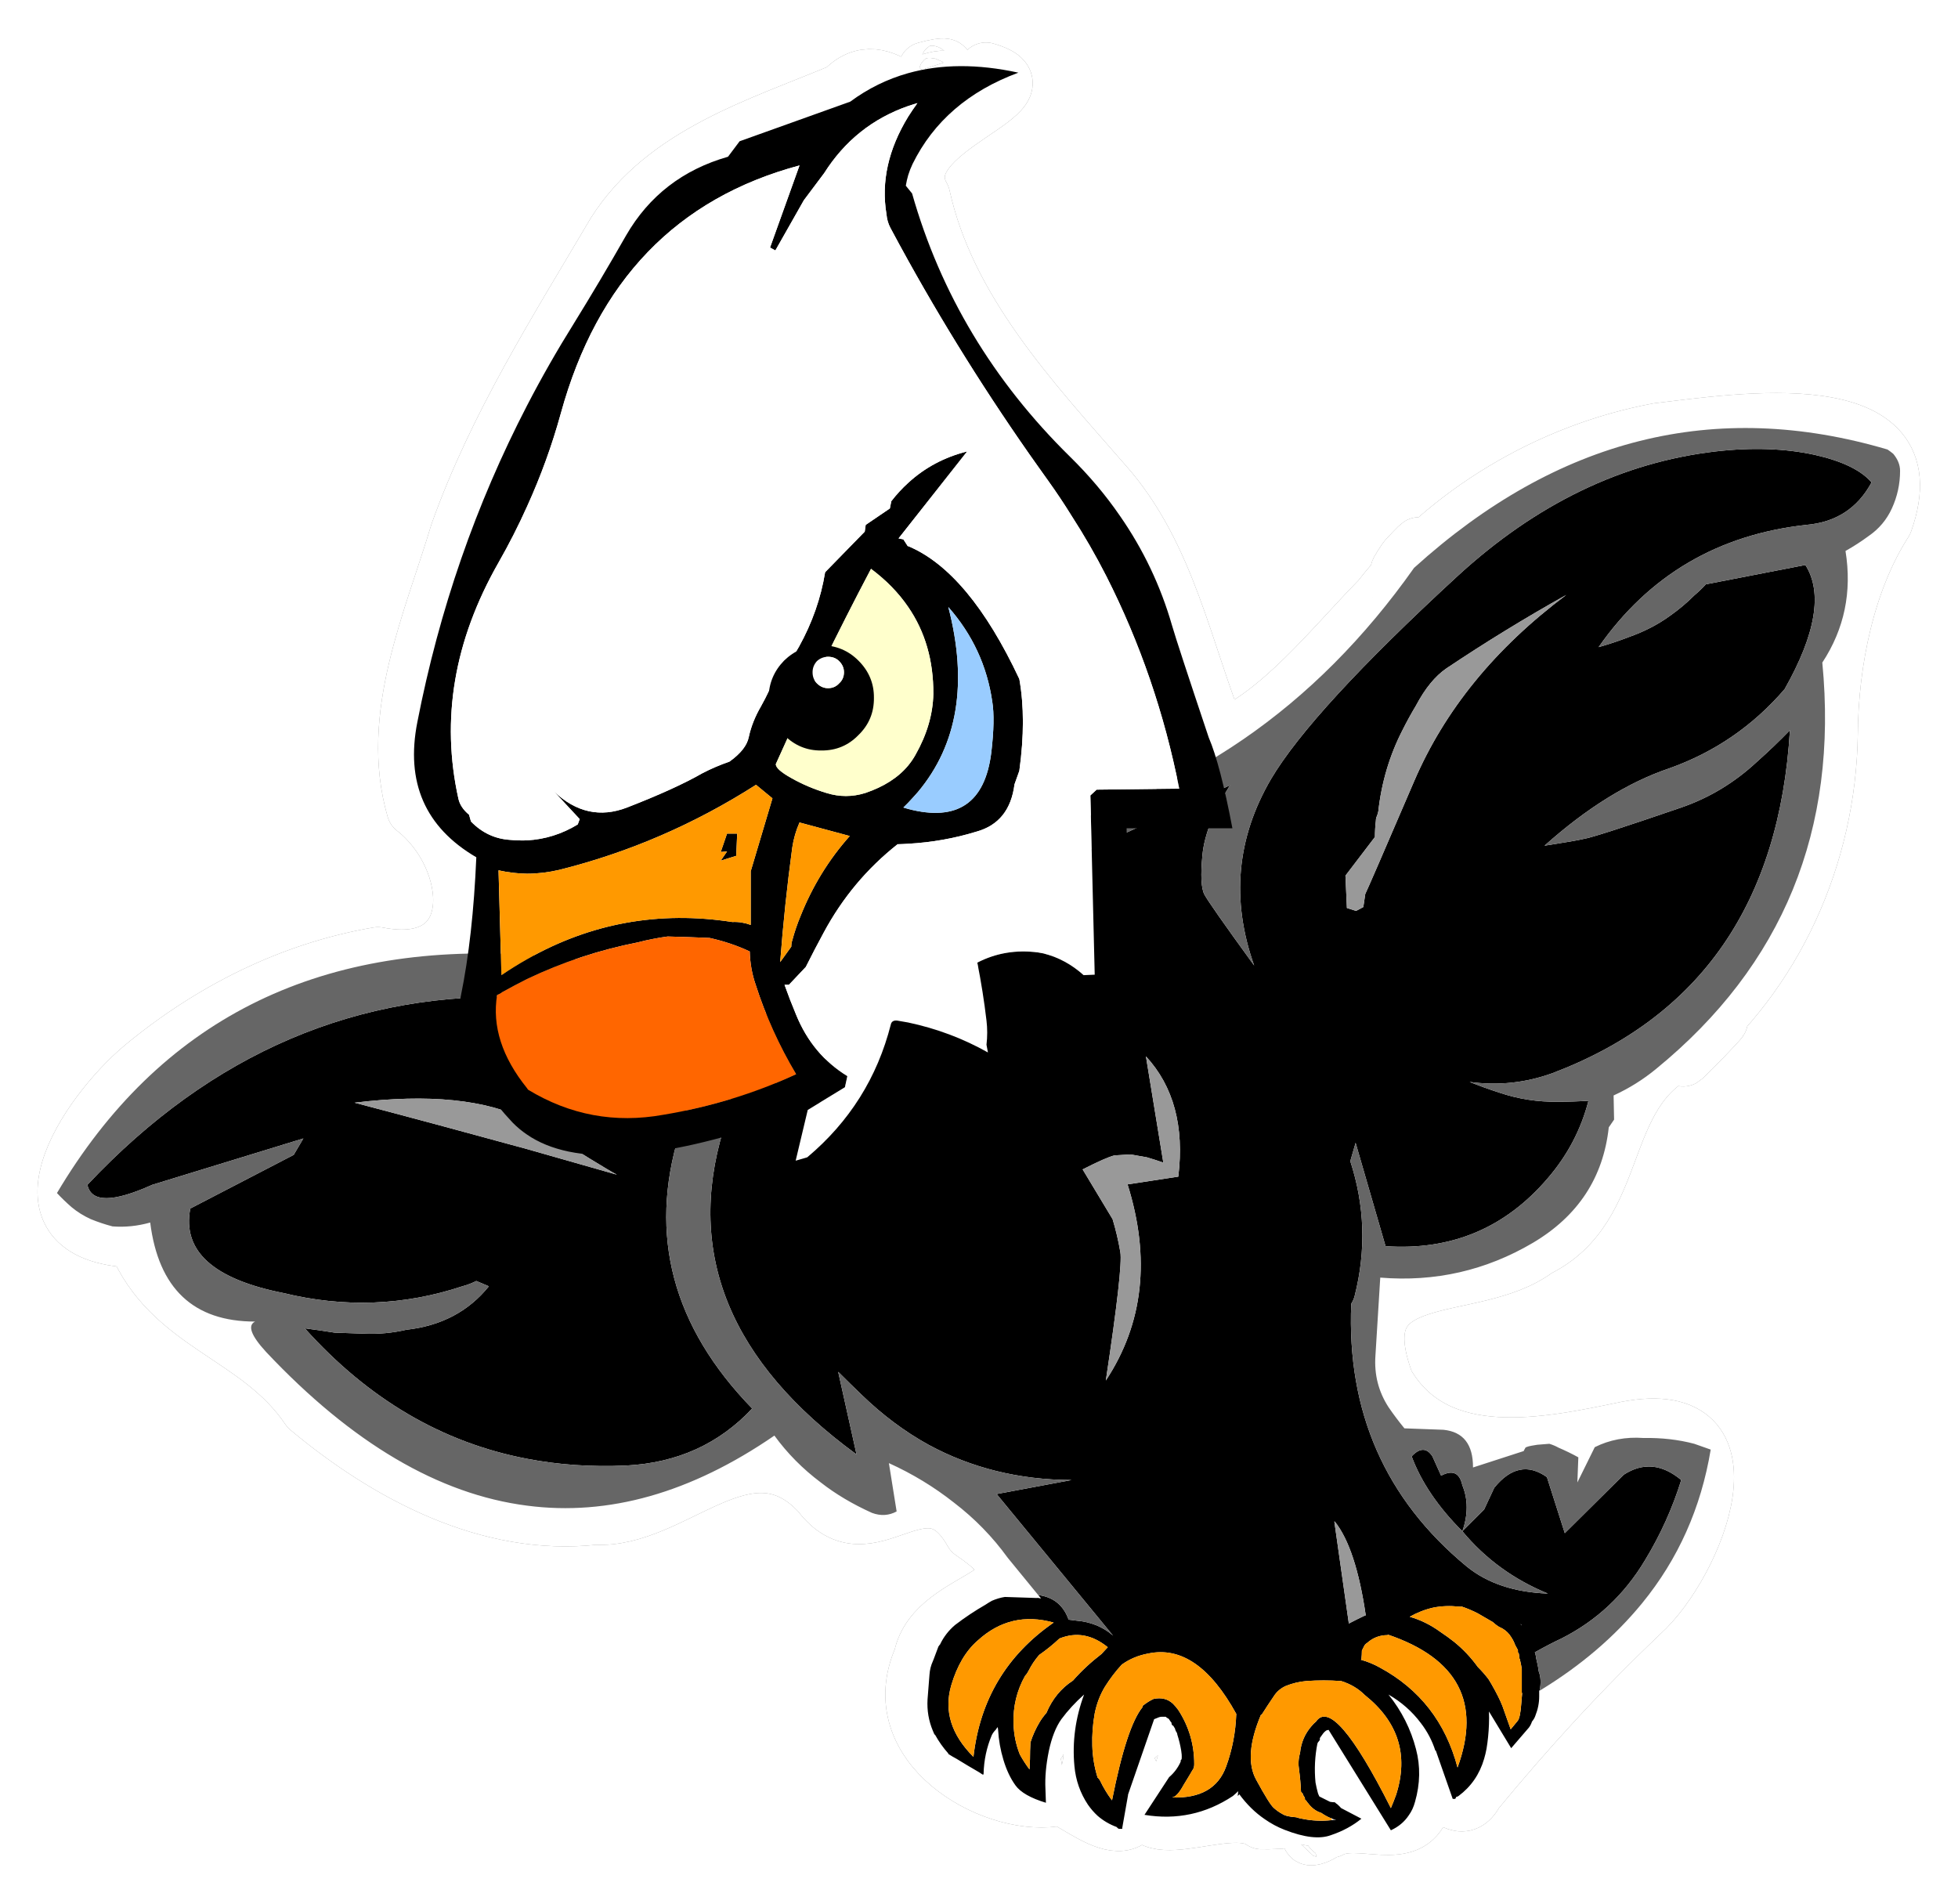 <?xml version="1.0" encoding="UTF-8" standalone="no"?>
<svg
   xmlns:osb="http://www.openswatchbook.org/uri/2009/osb"
   xmlns:dc="http://purl.org/dc/elements/1.1/"
   xmlns:cc="http://creativecommons.org/ns#"
   xmlns:rdf="http://www.w3.org/1999/02/22-rdf-syntax-ns#"
   xmlns:svg="http://www.w3.org/2000/svg"
   xmlns="http://www.w3.org/2000/svg"
   xmlns:xlink="http://www.w3.org/1999/xlink"
   xmlns:sodipodi="http://sodipodi.sourceforge.net/DTD/sodipodi-0.dtd"
   xmlns:inkscape="http://www.inkscape.org/namespaces/inkscape"
   version="1.1"
   id="svg2"
   viewBox="0 0 145.752 141.727"
   height="141.727"
   width="145.752"
   inkscape:version="0.48.4 r9939"
   sodipodi:docname="águia.svg">
  <sodipodi:namedview
     pagecolor="#ffffff"
     bordercolor="#666666"
     borderopacity="1"
     objecttolerance="10"
     gridtolerance="10"
     guidetolerance="10"
     inkscape:pageopacity="0"
     inkscape:pageshadow="2"
     inkscape:window-width="1600"
     inkscape:window-height="876"
     id="namedview1313"
     showgrid="false"
     fit-margin-top="0"
     fit-margin-left="0"
     fit-margin-right="0"
     fit-margin-bottom="0"
     inkscape:zoom="3.8371729"
     inkscape:cx="37.722222"
     inkscape:cy="85.183847"
     inkscape:window-x="0"
     inkscape:window-y="1"
     inkscape:window-maximized="1"
     inkscape:current-layer="svg2" />
  <script
     xlink:href="C:\wamp\www\bingo\js/snap.svg-min.js"
     id="script4164" />
  <title
     id="title4162">Bingo das Letras</title>
  <defs
     id="defs4">
    <linearGradient
       osb:paint="solid"
       id="linearGradient12614">
      <stop
         id="stop12616"
         offset="0"
         style="stop-color:#000000;stop-opacity:1;" />
    </linearGradient>
    <linearGradient
       gradientTransform="matrix(-0.194,0,0,-0.194,259.228,12173.784)"
       osb:paint="solid"
       id="linearGradient59274">
      <stop
         id="stop59276"
         offset="0"
         style="stop-color:#930033;stop-opacity:1;" />
    </linearGradient>
    <linearGradient
       id="linearGradient4269"
       osb:paint="solid"
       gradientTransform="matrix(110.208,22.122,-29.697,82.096,6264958.4,4301435.1)">
      <stop
         style="stop-color:#ffffff;stop-opacity:1;"
         offset="0"
         id="stop4271" />
    </linearGradient>
    <linearGradient
       id="linearGradient4251"
       osb:paint="solid"
       gradientTransform="translate(106155.96,125143.42)">
      <stop
         style="stop-color:#555555;stop-opacity:1;"
         offset="0"
         id="stop4253" />
    </linearGradient>
    <linearGradient
       id="linearGradient4241"
       osb:paint="solid"
       gradientTransform="matrix(0.191,0,0,0.191,-3368.25,-13404.28)">
      <stop
         style="stop-color:#3fb5ae;stop-opacity:1;"
         offset="0"
         id="stop4243" />
    </linearGradient>
    <linearGradient
       id="linearGradient4231"
       osb:paint="solid"
       gradientTransform="translate(2399.156,2075.697)">
      <stop
         style="stop-color:#d1f2a5;stop-opacity:1;"
         offset="0"
         id="stop4233" />
    </linearGradient>
    <linearGradient
       id="linearGradient4221"
       osb:paint="solid"
       gradientTransform="matrix(0.668,0,0,0.668,-186.891,394.647)">
      <stop
         style="stop-color:#effab4;stop-opacity:1;"
         offset="0"
         id="stop4223" />
    </linearGradient>
    <linearGradient
       id="linearGradient4211"
       osb:paint="solid"
       gradientTransform="translate(-699.205,883.13)">
      <stop
         style="stop-color:#ffc48c;stop-opacity:1;"
         offset="0"
         id="stop4213" />
    </linearGradient>
    <linearGradient
       id="linearGradient4201"
       osb:paint="solid"
       gradientTransform="matrix(0.359,0,0,0.224,-331.079,5516.471)">
      <stop
         style="stop-color:#ff9f80;stop-opacity:1;"
         offset="0"
         id="stop4203" />
    </linearGradient>
    <linearGradient
       id="linearGradient4191"
       osb:paint="solid"
       gradientTransform="matrix(0.523,0,0,0.523,2015.454,3072.535)">
      <stop
         style="stop-color:#f56991;stop-opacity:1;"
         offset="0"
         id="stop4193" />
    </linearGradient>
    <style
       id="style6"
       type="text/css">
    .str0 {stroke:#006633;stroke-width:282.22}
    .str1 {stroke:#AB754F;stroke-width:282.22}
    .fil2 {fill:none}
    .fil3 {fill:#606062}
    .fil5 {fill:#CE8F64}
    .fil4 {fill:#006633}
    .fil8 {fill:#009933}
    .fil9 {fill:#00B33C}
    .fil10 {fill:#00C943}
    .fil0 {fill:#00D447}
    .fil1 {fill:#00DB49}
    .fil6 {fill:#B88059}
    .fil11 {fill:#BA8058}
    .fil12 {fill:#D49264}
    .fil7 {fill:#E49C6D}
  </style>
    <g
       id="Layer2_1_FILL-1">
      <path
         d="m 349.8,209.45 q -0.419,-1.947 -2.2,-1 l -0.9,-2 q -0.882,-1.351 -2.15,0 1.486,3.989 5.25,7.75 0.895,-2.574 0,-4.75 m 42.35,-103.8 q -1.65,-1.9 -5.9,-2.85 -4.6,-1 -10.25,-0.35 -14.5,1.7 -26.7,12.9 -15.1,13.9 -19.3,21 -5.35,9.15 -1.75,19.3 -4.652,-6.408 -5.15,-7.35 -0.501,-0.952 -0.2,-4.1 0.305,-3.144 2.85,-7.2 l -18.7,8.55 1.5,8.25 q -1.25,0.8 -2.6,1.3 -2.6,0.7 -5.35,0.75 -3.65,0.3 -7.25,-0.3 l -7.75,14.8 q -0.7,-0.15 -1.35,-0.25 -3.4,-0.7 -6.2,-2.85 -1.7,-1.3 -3.3,-2.7 -0.25,4.05 -1.45,8.15 -5.8,19.25 13.8,33.55 l -1.9,-8.55 q 1.2,1.2 2.45,2.4 3.234,3.127 6.9,5.15 6.67,3.618 14.8,3.65 l -7.75,1.45 12.05,14.65 q -1.556,-1.36 -3.8,-1.55 -0.4,-0.05 -0.8,-0.1 -0.75,-2.1 -2.85,-2.5 -0.144,-0.025 -0.3,-0.05 l 0.3,0.35 q -0.151,-0.01 -0.3,-0.05 -0.202,0.015 -0.4,0 -1.5,-0.05 -3.05,-0.1 -0.65,0.1 -1.35,0.4 -0.35,0.2 -0.65,0.4 -1.65,0.95 -3.15,2.1 -1,0.85 -1.55,2 0,0.05 -0.05,0.05 -0.05,0.1 -0.1,0.15 -0.05,0.05 -0.05,0.1 -0.211,0.591 -0.45,1.2 -0.053,0.134 -0.1,0.25 -0.3,0.65 -0.35,1.4 -0.1,1.25 -0.2,2.55 -0.1,1.7 0.55,3.25 0.075,0.187 0.15,0.35 0.062,0.05 0.1,0.1 0.55,1 1.35,1.9 0,0.034 0,0.05 0.425,0.276 0.85,0.5 1.17,0.721 2.35,1.4 0.151,0.111 0.3,0.2 0.058,0.034 0.1,0.05 0.05,-0.059 0.05,-0.1 0.05,-2.1 0.85,-4 0.15,-0.3 0.4,-0.55 0.057,-0.06 0.1,-0.15 0.073,-0.048 0.1,-0.15 0.042,0.16 0.05,0.3 0.094,1.594 0.55,3.1 0.467,1.567 1.25,2.65 0.777,1.078 3.15,1.8 l -0.05,-1.45 q -0.086,-1.752 0.35,-3.9 0.446,-2.1 1.3,-3.3 1,-1.35 2.35,-2.55 -1.35,3.65 -1,7.4 0.2,2.2 1.4,4 0.45,0.646 1,1.15 0.865,0.751 1.95,1.15 0.073,0.047 0.1,0.1 0.05,0.05 0.15,0.1 0.115,0 0.2,0 0.083,0 0.15,0 l 0,-0.1 0.6,-3.4 0,-0.05 2.7,-7.8 q 0.251,-0.104 0.5,-0.2 0.143,-0.048 0.25,-0.05 l 0.05,0 q 0.175,0 0.35,0 l 0.05,0 q 0.1,0.1 0.2,0.15 0.1,0.05 0.15,0.1 0,0.05 0.05,0.1 0.05,0.05 0.1,0.15 l 0.05,0.05 q 0.05,0.05 0.05,0.1 0,0.15 0.1,0.25 0.05,0 0.1,0.05 l 0,0 q 0.033,0.066 0.05,0.1 l 0,0 q 0.067,0.102 0.1,0.15 0.059,0.262 0.2,0.45 0.039,0.093 0.05,0.2 0.258,0.796 0.4,1.65 0.031,0.211 0.05,0.4 0.016,0.251 0,0.45 -0.013,0.063 -0.05,0.1 l -0.05,0.05 q 0,0.1 0,0.15 -0.05,0.05 -0.05,0.1 -0.421,0.881 -1.15,1.5 l -2.55,3.9 q 4.966,0.824 9.15,-1.95 0.3,-0.25 0.55,-0.5 l -0.05,0.5 0.05,-0.05 q 0.05,-0.055 0.1,-0.1 l 0,-0.05 q 1.168,1.596 2.65,2.6 0.958,0.673 2.05,1.1 3.066,1.2 4.8,0.55 1.795,-0.6 3.15,-1.7 l -2.1,-1.1 q -0.174,-0.202 -0.4,-0.4 -0.1,-0.05 -0.25,-0.2 -0.237,0 -0.5,-0.05 l -1.1,-0.55 q -0.087,-0.163 -0.15,-0.35 -0.15,-0.55 -0.25,-1.1 -0.2,-2.05 0.2,-4.05 0.05,-0.05 0.05,-0.1 0.1,-0.1 0.2,-0.25 0,-0.1 0,-0.2 0.15,-0.2 0.25,-0.35 0.2,-0.3 0.45,-0.45 0.116,-0.015 0.2,-0.05 l 6.45,10.4 q 1.187,-0.548 1.85,-1.55 0.435,-0.598 0.65,-1.4 0.8,-2.8 0.1,-5.45 -0.8,-3.1 -2.85,-5.65 2,1.15 3.35,2.95 1.003,1.301 1.5,2.85 l 0.05,0 1.75,5 q 0.093,0 0.15,0 0.05,0 0.1,0 0.084,-0.084 0.1,-0.2 0.123,-0.016 0.25,-0.1 1.95,-1.45 2.65,-3.85 0.15,-0.5 0.25,-1.05 0.2,-1.2 0.25,-2.5 0.028,-0.674 0,-1.35 l 2.3,3.8 1.85,-2.15 q 0.201,-0.279 0.3,-0.6 0.25,-0.3 0.35,-0.6 0.4,-1 0.4,-2 0.011,-0.299 0,-0.6 l 0,-0.05 0.05,0.05 q 0.225,-1.181 -0.1,-2 -0.052,-0.426 -0.15,-0.85 -0.043,-0.223 -0.1,-0.45 -0.023,-0.146 -0.05,-0.3 -0.036,-0.198 -0.1,-0.4 l 0.05,0 q 1.584,-0.885 2.7,-1.4 5.45,-2.75 8.65,-8.1 2.4,-3.95 3.75,-8.3 -2.975,-2.486 -5.95,-0.55 l -6.1,6.05 -1.85,-5.8 q -2.893,-2.06 -5.45,1.1 l -1.05,2.25 -2.25,2.25 q 3.551,4.279 8.85,6.45 -5.184,-0.19 -8.4,-2.8 -12.65,-10.45 -11.95,-27.2 0.25,-0.4 0.35,-0.8 1.8,-7.05 -0.45,-13.95 l 0.55,-1.9 3.1,10.7 q 10.2,0.7 16.8,-7.05 3.05,-3.55 4.2,-8 -1.6,0.1 -3.15,0.1 -3.15,0.05 -6.1,-0.95 -1.55,-0.5 -3.05,-1.1 4.4,0.6 8.55,-0.9 23,-8.7 24.6,-35.5 -1.65,1.7 -3.45,3.3 -3.45,3.2 -7.8,4.7 -8.964,3.08 -10.1,3.25 -0.8,0.2 -4.05,0.7 6.55,-5.85 12.9,-8 7.05,-2.5 11.95,-8.2 4.855,-8.585 2.15,-12.85 l -10.3,2 q -0.55,0.6 -1.2,1.15 -1.15,1.15 -2.5,2.1 -1.85,1.35 -4.25,2.2 -1.55,0.6 -3.15,1.05 7.8,-11.15 21.5,-12.65 4.6,-0.4 6.75,-4.4 m -51.4,36.7 q 0,-0.85 0.1,-1.7 0,-0.25 0.1,-0.45 0.1,-0.25 0.15,-0.5 0.5,-4.5 2.5,-8.4 0.65,-1.3 1.4,-2.55 1.4,-2.65 3.15,-3.85 6.05,-4.05 12.4,-7.6 -11.003,8.233 -15.75,19.3 -4.756,11.07 -5.05,11.65 l -0.2,1.35 -0.75,0.4 -0.95,-0.3 -0.15,-3.35 3.05,-4 m 9,79.65 q 0.824,0.276 1.65,0.7 l 0,0 q 0.803,0.459 1.55,0.9 0.319,0.299 0.65,0.5 0.208,0.083 0.4,0.2 0.518,0.315 0.85,0.85 0.21,0.307 0.35,0.65 0.04,0.093 0.05,0.15 0.153,0.293 0.3,0.55 0,0.05 0,0.1 0,0.05 0,0.1 0,0.05 0.05,0.1 0.05,0.05 0.05,0.1 0.037,0.222 0.05,0.45 0.042,0.065 0.05,0.1 0.124,0.518 0.2,1 l 0,2.65 0,-0.1 q 0.096,-0.508 -0.05,1 -0.105,1.545 -0.4,1.85 -0.245,0.31 -0.7,0.85 l -0.85,-2.4 q -0.342,-0.893 -1.15,-2.3 -0.15,-0.25 -0.3,-0.5 -0.513,-0.667 -1.1,-1.25 -1.055,-1.467 -2.45,-2.6 -0.7,-0.55 -1.45,-1.05 -1.478,-1.073 -3.15,-1.55 1.166,-0.662 2.45,-0.95 1.267,-0.248 2.65,-0.1 0.154,0.013 0.3,0 m -13.2,-8.8 0.05,0 q 2.183,2.728 3.2,9.7 -0.081,0.021 -0.15,0.05 -0.806,0.384 -1.6,0.8 l -1.5,-10.55 m 5.5,11.75 q 0.025,-0.016 0.05,-0.05 10.877,3.696 7.2,13.75 -1.85,-7 -8.05,-10.35 -0.908,-0.509 -1.95,-0.8 0.05,-0.049 0.05,-0.1 0.05,-0.4 0.05,-0.8 l 0,-0.05 q 0.1,-0.2 0.2,-0.4 0.1,-0.25 0.35,-0.4 0.9,-0.8 2.1,-0.8 m -7.4,8.95 q -0.23,0.186 -0.45,0.45 -1.05,1.2 -1.2,2.8 -0.25,0.85 -0.1,1.75 0.15,1.1 0.2,2.25 0.05,0.1 0.15,0.15 0,0.05 0.05,0.1 0,0.05 0,0.1 0.05,0 0.05,0.05 0.05,0.1 0.1,0.15 0.077,0.116 0.05,0.25 0.165,0.134 0.25,0.3 0.023,0.043 0.05,0.05 0.57,0.79 1.4,1.05 0.486,0.342 1,0.55 0.05,-9.8e-4 0.1,0 l 0,0.05 q 0.245,0.082 0.45,0.1 -0.238,0.034 -0.5,0.05 -1.555,0.166 -3.05,-0.15 -0.303,-0.046 -0.6,-0.15 -1.021,-0.062 -1.45,-0.35 -0.422,-0.224 -0.85,-0.6 -0.43,-0.337 -1.85,-2.95 -1.31,-2.405 0.5,-6.7 0.057,-0.007 0.1,-0.05 0.6,-0.95 1.25,-1.9 0.45,-0.7 1.25,-1.05 1,-0.4 2.1,-0.5 1.818,-0.126 3.55,0 l 0.05,0 q 1.45,0.45 2.45,1.45 5.2,4.15 3.25,10.3 -0.25,0.7 -0.55,1.4 -5.888,-11.68 -7.75,-8.95 m -8.25,-0.8 q -0.1,2.85 -1.05,5.45 -1.216,3.355 -5.6,3.2 0.519,-0.048 1.2,-1.3 0.736,-1.199 0.9,-1.5 0.205,-0.253 0.2,-0.65 0,-3.05 -1.65,-5.6 -0.25,-0.35 -0.55,-0.65 -0.8,-0.75 -2,-0.5 -0.55,0.25 -1.05,0.65 -0.05,0.05 -0.1,0.05 0,0.05 0,0.1 l 0,0.05 q -1.644,2.007 -3.15,9.6 l 0,0.05 q -0.031,-0.025 -0.05,-0.05 -0.7,-0.95 -1.2,-2 -0.1,-0.2 -0.25,-0.3 -0.5,-1.6 -0.55,-3.3 -0.05,-1.7 0.25,-3.35 0.3,-1.5 1.05,-2.75 0.791,-1.257 1.75,-2.3 1.201,-0.868 2.75,-1.15 5.074,-1.066 9.1,6.25 m 29.45,-9.25 0,-0.05 q 0.063,0.087 0.1,0.15 -0.053,-0.047 -0.1,-0.1 m -40.4,-48.65 q 0.85,0.15 1.7,0.3 0.85,0.25 1.7,0.55 l -1.8,-11 q 4.296,4.652 3.35,12.45 l -5.25,0.8 q 3.585,11.45 -2.25,20.3 1.777,-11.755 1.5,-13.3 -0.3,-1.75 -0.8,-3.4 l -3.1,-5.15 q 2.45,-1.25 3.3,-1.45 0.8,-0.05 1.65,-0.1 m -18.55,54.95 q 0.9,-3.05 2.75,-4.65 3.4,-3.1 7.85,-1.85 -7.3,5.05 -8.3,13.9 -3.45,-3.45 -2.3,-7.4 m 16.2,-3.95 -0.65,0.7 q -1.667,1.285 -2.95,2.75 -1.839,1.186 -2.75,3.35 -0.4,0.45 -0.7,0.95 -0.6,1 -0.95,2.1 -0.05,0.85 -0.05,1.75 -0.022,0.525 -0.05,1.05 -0.548,-0.731 -1,-1.55 -0.6,-1.5 -0.65,-3.15 -0.1,-2.7 1.2,-5 0.2,-0.2 0.35,-0.5 0.45,-0.9 1.1,-1.65 1.121,-0.779 2.1,-1.7 2.6,-1.05 5,0.9 m 42.85,4.95 0,-0.05 -0.05,0 0,0.05 0.05,0 M 207.5,178.35 q 0.596,2.754 6.7,0 l 15.65,-4.8 -1,1.7 -10.7,5.55 q -1.272,6.592 9.65,8.75 9.45,2.3 18.5,-0.7 0.75,-0.2 1.45,-0.55 l 1.3,0.55 q -3.15,3.9 -8.55,4.5 -2.15,0.5 -4.4,0.4 -1.5,-0.05 -3,-0.1 -1.55,-0.25 -3.1,-0.45 9.869,10.998 23,13.5 4.898,0.945 10.25,0.7 7.9,-0.4 13.05,-5.9 -12.35,-12.7 -7.55,-28.4 1.65,-5.3 2.95,-10.8 -9.752,-2.928 -18.7,-3.35 -26.195,-1.135 -45.5,19.4 m 45.5,-6.7 q 0.666,0.339 1.25,0.7 6.45,4.097 8.05,4.95 -4.801,-1.363 -9.3,-2.65 -9.614,-2.637 -17.85,-4.8 11.496,-1.401 17.85,1.8 z"
         id="path63796"
         inkscape:connector-curvature="0"
         style="fill:#000000;stroke:none" />
      <path
         d="m 312.45,226.9 0.65,-0.7 q -2.4,-1.95 -5,-0.9 -0.979,0.921 -2.1,1.7 -0.65,0.75 -1.1,1.65 -0.15,0.3 -0.35,0.5 -1.3,2.3 -1.2,5 0.05,1.65 0.65,3.15 0.452,0.819 1,1.55 0.028,-0.525 0.05,-1.05 0,-0.9 0.05,-1.75 0.35,-1.1 0.95,-2.1 0.3,-0.5 0.7,-0.95 0.911,-2.164 2.75,-3.35 1.283,-1.465 2.95,-2.75 m -12.8,-1.4 q -1.85,1.6 -2.75,4.65 -1.15,3.95 2.3,7.4 1,-8.85 8.3,-13.9 -4.45,-1.25 -7.85,1.85 m 25.7,13.05 q 0.95,-2.6 1.05,-5.45 -4.026,-7.316 -9.1,-6.25 -1.549,0.282 -2.75,1.15 -0.959,1.043 -1.75,2.3 -0.75,1.25 -1.05,2.75 -0.3,1.65 -0.25,3.35 0.05,1.7 0.55,3.3 0.15,0.1 0.25,0.3 0.5,1.05 1.2,2 l 0.05,0 q 1.506,-7.593 3.15,-9.6 l 0,-0.05 q 0,-0.05 0,-0.1 0.05,0 0.1,-0.05 0.5,-0.4 1.05,-0.65 1.2,-0.25 2,0.5 0.3,0.3 0.55,0.65 1.65,2.55 1.65,5.6 0.005,0.397 -0.2,0.65 -0.164,0.301 -0.9,1.5 -0.681,1.252 -1.2,1.3 4.384,0.155 5.6,-3.2 m 8.85,-4.2 q 0.22,-0.264 0.45,-0.45 1.863,-2.73 7.75,8.95 0.3,-0.7 0.55,-1.4 1.95,-6.15 -3.25,-10.3 -1,-1 -2.45,-1.45 l -0.05,0 q -1.732,-0.126 -3.55,0 -1.1,0.1 -2.1,0.5 -0.8,0.35 -1.25,1.05 -0.65,0.95 -1.25,1.9 -0.043,0.043 -0.1,0.05 -1.81,4.295 -0.5,6.7 1.42,2.613 1.85,2.95 0.428,0.376 0.85,0.6 0.429,0.288 1.45,0.35 0.297,0.104 0.6,0.15 1.495,0.316 3.05,0.15 l 0.05,-0.15 q -0.049,-0.02 -0.1,-0.05 -0.514,-0.208 -1,-0.55 -0.83,-0.26 -1.4,-1.05 -0.027,-0.007 -0.05,-0.05 -0.085,-0.166 -0.25,-0.3 0.027,-0.134 -0.05,-0.25 -0.05,-0.05 -0.1,-0.15 0,-0.05 -0.05,-0.05 0,-0.05 0,-0.1 -0.05,-0.05 -0.05,-0.1 -0.1,-0.05 -0.15,-0.15 -0.05,-1.15 -0.2,-2.25 -0.15,-0.9 0.1,-1.75 0.15,-1.6 1.2,-2.8 m 7.9,-9.45 q -0.025,0.034 -0.05,0.05 -1.2,0 -2.1,0.8 -0.25,0.15 -0.35,0.4 -0.1,0.2 -0.2,0.4 l 0,0.05 q 0,0.4 -0.05,0.8 0,0.051 -0.05,0.1 1.042,0.291 1.95,0.8 6.2,3.35 8.05,10.35 3.677,-10.054 -7.2,-13.75 m 9.3,-2.2 q -0.826,-0.424 -1.65,-0.7 -0.146,0.013 -0.3,0 -1.383,-0.148 -2.65,0.1 -1.284,0.288 -2.45,0.95 1.672,0.477 3.15,1.55 0.75,0.5 1.45,1.05 1.395,1.133 2.45,2.6 0.587,0.583 1.1,1.25 0.15,0.25 0.3,0.5 0.808,1.407 1.15,2.3 l 0.85,2.4 q 0.455,-0.54 0.7,-0.85 0.295,-0.305 0.4,-1.85 0.146,-1.508 0.05,-1 l 0,0.1 0,0.05 -0.05,0 0,-0.05 0.05,0 0,-2.65 q -0.076,-0.482 -0.2,-1 -0.008,-0.035 -0.05,-0.1 -0.013,-0.228 -0.05,-0.45 0,-0.05 -0.05,-0.1 -0.05,-0.05 -0.05,-0.1 0,-0.05 0,-0.1 0,-0.05 0,-0.1 -0.147,-0.257 -0.3,-0.55 -0.01,-0.057 -0.05,-0.15 -0.14,-0.343 -0.35,-0.65 -0.332,-0.535 -0.85,-0.85 -0.192,-0.117 -0.4,-0.2 -0.331,-0.201 -0.65,-0.5 -0.747,-0.441 -1.55,-0.9 l 0,0 z"
         id="path63798"
         inkscape:connector-curvature="0"
         style="fill:#ff9900;stroke:none" />
      <path
         d="m 317.15,175.5 q -0.85,-0.15 -1.7,-0.3 -0.85,0.05 -1.65,0.1 -0.85,0.2 -3.3,1.45 l 3.1,5.15 q 0.5,1.65 0.8,3.4 0.277,1.545 -1.5,13.3 5.835,-8.85 2.25,-20.3 l 5.25,-0.8 q 0.946,-7.798 -3.35,-12.45 l 1.8,11 q -0.85,-0.3 -1.7,-0.55 m 38.7,48.3 0,0.05 q 0.047,0.053 0.1,0.1 -0.037,-0.063 -0.1,-0.15 m -19.65,20.1 q 0.051,0.03 0.1,0.05 l 0,-0.05 q -0.05,-9.8e-4 -0.1,0 m 0.4,-30.7 -0.05,0 1.5,10.55 q 0.794,-0.416 1.6,-0.8 0.069,-0.029 0.15,-0.05 -1.017,-6.972 -3.2,-9.7 m 4.25,-72.55 q -0.1,0.85 -0.1,1.7 l -3.05,4 0.15,3.35 0.95,0.3 0.75,-0.4 0.2,-1.35 q 0.294,-0.58 5.05,-11.65 4.747,-11.067 15.75,-19.3 -6.35,3.55 -12.4,7.6 -1.75,1.2 -3.15,3.85 -0.75,1.25 -1.4,2.55 -2,3.9 -2.5,8.4 -0.05,0.25 -0.15,0.5 -0.1,0.2 -0.1,0.45 m -86.6,31.7 q -0.584,-0.361 -1.25,-0.7 -6.354,-3.201 -17.85,-1.8 8.236,2.163 17.85,4.8 4.499,1.287 9.3,2.65 -1.6,-0.853 -8.05,-4.95 z"
         id="path63800"
         inkscape:connector-curvature="0"
         style="fill:#999999;stroke:none" />
      <path
         d="m 389.45,112.75 q 1.25,-0.7 2.4,-1.55 1.6,-1.1 2.4,-2.85 0.85,-1.85 0.85,-3.9 0,-0.9 -0.7,-1.75 -0.3,-0.25 -0.6,-0.45 -26.75,-7.9 -49,12.25 -15.35,21.75 -40.05,27.5 l 0.3,9.45 -11.95,1.25 -9.35,12.9 q -4.85,-4 -9.65,-8 l -1.25,1.55 q -6,-2.65 -12.4,-3.8 -3.829,-0.577 -7.45,-0.8 -32.8,-2.052 -48.65,24.65 0.7,0.75 1.5,1.45 0.9,0.75 2,1.25 1.1,0.45 2.25,0.75 1.95,0.15 3.9,-0.4 1.29,10.246 10.85,10.25 -1.2,0.6 1.15,3.15 13.311,14.143 27,15.9 12.639,1.655 25.6,-7.25 2,2.75 4.8,4.85 2.3,1.8 5.3,3.15 1.35,0.5 2.55,-0.15 l -0.8,-5 q 3.65,1.65 6.75,4.1 3.2,2.45 5.55,5.7 l 3.15,3.85 q 0.156,0.025 0.3,0.05 2.1,0.4 2.85,2.5 0.4,0.05 0.8,0.1 2.244,0.19 3.8,1.55 l -12.05,-14.65 7.75,-1.45 q -8.13,-0.032 -14.8,-3.65 -3.666,-2.023 -6.9,-5.15 -1.25,-1.2 -2.45,-2.4 l 1.9,8.55 q -19.6,-14.3 -13.8,-33.55 1.2,-4.1 1.45,-8.15 1.6,1.4 3.3,2.7 2.8,2.15 6.2,2.85 0.65,0.1 1.35,0.25 l 7.75,-14.8 q 3.6,0.6 7.25,0.3 2.75,-0.05 5.35,-0.75 1.35,-0.5 2.6,-1.3 l -1.5,-8.25 18.7,-8.55 q -2.545,4.056 -2.85,7.2 -0.301,3.148 0.2,4.1 0.498,0.942 5.15,7.35 -3.6,-10.15 1.75,-19.3 4.2,-7.1 19.3,-21 12.2,-11.2 26.7,-12.9 5.65,-0.65 10.25,0.35 4.25,0.95 5.9,2.85 -2.15,4 -6.75,4.4 -13.7,1.5 -21.5,12.65 1.6,-0.45 3.15,-1.05 2.4,-0.85 4.25,-2.2 1.35,-0.95 2.5,-2.1 0.65,-0.55 1.2,-1.15 l 10.3,-2 q 2.705,4.265 -2.15,12.85 -4.9,5.7 -11.95,8.2 -6.35,2.15 -12.9,8 3.25,-0.5 4.05,-0.7 1.136,-0.17 10.1,-3.25 4.35,-1.5 7.8,-4.7 1.8,-1.6 3.45,-3.3 -1.6,26.8 -24.6,35.5 -4.15,1.5 -8.55,0.9 1.5,0.6 3.05,1.1 2.95,1 6.1,0.95 1.55,0 3.15,-0.1 -1.15,4.45 -4.2,8 -6.6,7.75 -16.8,7.05 l -3.1,-10.7 -0.55,1.9 q 2.25,6.9 0.45,13.95 -0.1,0.4 -0.35,0.8 -0.7,16.75 11.95,27.2 3.216,2.61 8.4,2.8 -5.299,-2.171 -8.85,-6.45 -3.764,-3.761 -5.25,-7.75 1.268,-1.351 2.15,0 l 0.9,2 q 1.781,-0.947 2.2,1 0.895,2.176 0,4.75 l 2.25,-2.25 1.05,-2.25 q 2.557,-3.16 5.45,-1.1 l 1.85,5.8 6.1,-6.05 q 2.975,-1.936 5.95,0.55 -1.35,4.35 -3.75,8.3 -3.2,5.35 -8.65,8.1 -1.116,0.515 -2.7,1.4 l -0.05,0 q 0.064,0.202 0.1,0.4 0.027,0.154 0.05,0.3 0.057,0.227 0.1,0.45 0.098,0.424 0.15,0.85 0.325,0.819 0.1,2 6.346,-3.851 10.6,-9.05 5.6,-6.85 7.1,-15.9 -0.85,-0.3 -1.7,-0.6 -2.45,-0.65 -5.25,-0.6 -2.75,-0.2 -5.05,0.95 l -1.8,3.65 0.1,-2.6 q -1,-0.55 -2.05,-1 -0.45,-0.25 -0.95,-0.4 -0.65,0.05 -1.25,0.1 -0.3,0.05 -0.6,0.1 -0.3,0.05 -0.55,0.15 -0.1,0.05 -0.15,0.2 -0.05,0.05 -0.1,0.2 l -5.25,1.7 q 0.013,-3.584 -3.05,-3.9 l -4.05,-0.15 q -0.9,-1.1 -1.65,-2.2 -1.55,-2.4 -1.35,-5.3 0.25,-4 0.5,-8.1 8.5,0.7 15.8,-3.6 7,-4.15 7.85,-11.95 l 0.55,-0.8 -0.05,-2.5 q 2.4,-1.1 4.4,-2.75 19.7,-16.1 17.2,-42.05 3.427,-5.218 2.4,-11.55 m -175.25,65.6 q -6.104,2.754 -6.7,0 19.305,-20.535 45.5,-19.4 8.948,0.422 18.7,3.35 -1.3,5.5 -2.95,10.8 -4.8,15.7 7.55,28.4 -5.15,5.5 -13.05,5.9 -5.352,0.245 -10.25,-0.7 -13.131,-2.502 -23,-13.5 1.55,0.2 3.1,0.45 1.5,0.05 3,0.1 2.25,0.1 4.4,-0.4 5.4,-0.6 8.55,-4.5 l -1.3,-0.55 q -0.7,0.35 -1.45,0.55 -9.05,3 -18.5,0.7 -10.922,-2.158 -9.65,-8.75 l 10.7,-5.55 1,-1.7 -15.65,4.8 z"
         id="path63802"
         inkscape:connector-curvature="0"
         style="fill:#666666;stroke:none" />
    </g>
    <g
       id="Layer1_2_FILL-3">
      <path
         d="m 257.85,89.2 q -2.606,4.168 -4.85,8.5 -7.957,15.355 -11.35,32.75 -1.85,9.35 6.1,14 -0.351,8.256 -1.6,14.35 -1.244,6.085 5.35,13.1 0.688,0.703 1.5,1.25 7.198,4.954 26.1,-1.55 l 0.25,-0.35 0.3,0 q -0.015,0.105 -0.05,0.2 l 0.05,0 q -0.016,0.025 -0.05,0.05 0.012,0.087 0,0.15 -0.353,2.516 -0.5,5 -0.031,0.4 -0.05,0.8 -0.105,1.841 -0.2,3.65 l 0.35,0.2 4.45,-3.2 q 1.092,-0.656 2.05,-1.45 0.02,-0.025 0.05,-0.05 4.789,-4.021 5.95,-11.35 0.373,0.324 0.75,0.6 5.379,4.317 11.5,3.85 0.8,-5.5 -0.75,-10.85 l 10.4,2.7 q 1.75,-9.8 1.45,-20.1 l 10.95,0 q -1.25,-6.6 -2.45,-9.4 -3.25,-9.7 -3.8,-11.6 -1.763,-6.125 -5.4,-11.35 -2.214,-3.221 -5.15,-6.1 -11.95,-11.75 -16.35,-27.25 l -0.65,-0.8 q 0.093,-0.556 0.25,-1.1 0.182,-0.587 0.45,-1.15 3.25,-6.6 10.95,-9.45 -6.298,-1.376 -11.4,0.05 -3.242,0.91 -6,2.95 l -11.45,4.1 -1.2,1.6 q -7,2 -10.55,8.15 -2.65,4.65 -5.4,9.1 m -1.35,9.3 q 5.65,-20.55 24.7,-25.65 l -3.05,8.5 0.55,0.3 2.95,-5.2 2.1,-2.8 q 3.181,-5.025 8.7,-6.95 0.467,-0.16 0.95,-0.3 -0.514,0.711 -0.95,1.4 -3.091,5.061 -2.25,10.1 0.067,0.767 0.4,1.4 0.909,1.705 1.85,3.4 6.506,11.704 14.5,22.8 1.271,1.776 2.4,3.6 1.972,3.056 3.6,6.25 5.25,10.35 7.55,22 l -8.55,0.1 -0.65,0.6 0.45,18.55 -1.15,0.05 q -1.835,-1.656 -4.15,-2.25 -0.272,-0.048 -0.55,-0.1 -3.4,-0.45 -6.3,1.05 0.597,2.997 0.95,6 0.147,1.227 0,2.5 l 0.15,0.8 q -3.851,-2.169 -8.25,-3.1 -0.57,-0.102 -1.15,-0.2 -0.55,-0.05 -0.65,0.4 -2.1,8.25 -8.65,13.75 l -1.2,0.35 1.25,-5.25 3.85,-2.35 0.25,-1.15 q -3.612,-2.214 -5.3,-6.35 -0.65,-1.55 -1.2,-3.1 l 0.45,0 1.75,-1.85 q 0.9,-1.8 1.85,-3.55 2.9,-5.4 7.65,-9.15 0.553,-0.013 1.1,-0.05 3.657,-0.206 7.05,-1.25 3.45,-0.95 3.95,-4.9 l 0.5,-1.4 q 0.739,-5.366 0,-9.5 -5.217,-11.11 -11.5,-13.75 -0.025,0.01 -0.05,0 l -0.45,-0.7 -0.5,-0.1 7.1,-9 q -3.521,0.88 -6.1,3.25 -0.937,0.847 -1.75,1.9 l -0.15,0.75 -2.5,1.7 -0.1,0.7 -4.1,4.2 q -0.65,4 -2.7,7.7 -1.45,2.55 -3.1,4.55 -0.4,0.85 -0.85,1.65 -0.9,1.55 -1.25,3.15 -0.25,1.3 -2,2.55 -1.45,0.5 -2.8,1.2 -2.796,1.606 -7.8,3.55 -4.123,1.589 -7.55,-1.65 l 2.65,2.85 -0.2,0.55 q -2.449,1.493 -5.25,1.65 -0.858,0.032 -1.75,-0.05 -2.35,-0.15 -4.05,-1.9 l -0.2,-0.7 q -0.9,-0.75 -1.1,-1.65 -2.75,-12.35 4.15,-24.45 1.625,-2.848 2.95,-5.8 2.141,-4.709 3.5,-9.65 m 32.1,16.1 q 2.355,1.757 3.85,3.95 2.632,3.835 2.6,9 -0.065,3.15 -1.85,6.3 -0.324,0.581 -0.75,1.1 -1.552,1.872 -4.45,2.85 -2,0.621 -4,0 -1.965,-0.592 -3.65,-1.55 -1.635,-0.908 -1.6,-1.45 4.6,-10.25 9.85,-20.2 m 12.55,13.75 q 0.3,1.85 -0.1,5.25 -0.969,7.846 -8.6,5.85 -0.246,-0.075 -0.5,-0.15 0.255,-0.255 0.5,-0.5 0.523,-0.555 1,-1.1 6.2,-7.4 3.15,-19.15 3.75,4.25 4.55,9.8 m -51.1,17.45 q 1.464,0.33 2.95,0.35 1.661,-0.004 3.35,-0.4 10.8,-2.7 20.35,-8.8 l 1.7,1.4 -2.25,7.55 0,5.55 q -0.95,-0.35 -1.9,-0.3 -11.362,-1.762 -21.25,3.85 -1.338,0.756 -2.65,1.65 l -0.3,-10.85 m 30.4,-2.35 q 0.2,-1.35 0.75,-2.6 l 5.2,1.4 q -3.25,3.65 -5.1,8.3 -0.5,1.2 -0.85,2.5 -0.1,0.3 -0.1,0.65 l -1.15,1.6 q 0.45,-5.95 1.25,-11.85 m -4.4,10.75 q 0.05,1.8 0.6,3.4 1.55,4.85 4.2,9.3 -6.5,3 -13.75,4.2 -7.5,1.35 -14,-2.6 -0.05,-0.062 -0.1,-0.15 -3.886,-4.812 -3.1,-9.65 0.3,-0.1 0.55,-0.3 1.262,-0.702 2.55,-1.35 5.504,-2.625 11.5,-3.8 0.75,-0.2 1.55,-0.35 0.75,-0.15 1.5,-0.25 2.15,0.05 4.35,0.15 2.25,0.5 4.15,1.4 m -1.4,-9.9 0.1,-2.3 -1.05,0 -0.65,1.9 0.65,-0.05 -0.65,0.95 1.6,-0.5 z"
         id="path63831"
         inkscape:connector-curvature="0"
         style="fill:#000000;stroke:none" />
      <path
         d="m 276.65,157.6 q -0.55,-1.6 -0.6,-3.4 -1.9,-0.9 -4.15,-1.4 -2.2,-0.1 -4.35,-0.15 -0.75,0.1 -1.5,0.25 -0.8,0.15 -1.55,0.35 -5.996,1.175 -11.5,3.8 -1.288,0.648 -2.55,1.35 -0.25,0.2 -0.55,0.3 -0.786,4.838 3.1,9.65 0.05,0.088 0.1,0.15 6.5,3.95 14,2.6 7.25,-1.2 13.75,-4.2 -2.65,-4.45 -4.2,-9.3 z"
         id="path63833"
         inkscape:connector-curvature="0"
         style="fill:#ff6600;stroke:none" />
      <path
         d="m 281.2,140.85 q -0.55,1.25 -0.75,2.6 -0.8,5.9 -1.25,11.85 l 1.15,-1.6 q 0,-0.35 0.1,-0.65 0.35,-1.3 0.85,-2.5 1.85,-4.65 5.1,-8.3 l -5.2,-1.4 m -28.2,5.3 q -1.486,-0.019 -2.95,-0.35 l 0.3,10.85 q 1.312,-0.894 2.65,-1.65 9.888,-5.612 21.25,-3.85 0.95,-0.05 1.9,0.3 l 0,-5.55 2.25,-7.55 -1.7,-1.4 q -9.55,6.1 -20.35,8.8 -1.689,0.396 -3.35,0.4 m 21.75,-4.15 -0.1,2.3 -1.6,0.5 0.65,-0.95 -0.65,0.05 0.65,-1.9 1.05,0 z"
         id="path63835"
         inkscape:connector-curvature="0"
         style="fill:#ff9900;stroke:none" />
      <path
         d="m 301.05,133.6 q 0.4,-3.4 0.1,-5.25 -0.8,-5.55 -4.55,-9.8 3.05,11.75 -3.15,19.15 -0.477,0.545 -1,1.1 -0.245,0.245 -0.5,0.5 0.254,0.075 0.5,0.15 7.631,1.996 8.6,-5.85 z"
         id="path63837"
         inkscape:connector-curvature="0"
         style="fill:#99ccff;stroke:none" />
      <path
         d="m 292.45,118.55 q -1.495,-2.193 -3.85,-3.95 -5.25,9.95 -9.85,20.2 -0.035,0.542 1.6,1.45 1.685,0.958 3.65,1.55 2,0.621 4,0 2.898,-0.978 4.45,-2.85 0.426,-0.519 0.75,-1.1 1.785,-3.15 1.85,-6.3 0.032,-5.165 -2.6,-9 z"
         id="path63839"
         inkscape:connector-curvature="0"
         style="fill:#ffffcc;stroke:none" />
      <path
         d="m 281.2,72.85 q -19.05,5.1 -24.7,25.65 -1.359,4.941 -3.5,9.65 -1.325,2.952 -2.95,5.8 -6.9,12.1 -4.15,24.45 0.2,0.9 1.1,1.65 l 0.2,0.7 q 1.7,1.75 4.05,1.9 0.892,0.082 1.75,0.05 2.801,-0.157 5.25,-1.65 l 0.2,-0.55 -2.65,-2.85 q 3.427,3.239 7.55,1.65 5.004,-1.944 7.8,-3.55 1.35,-0.7 2.8,-1.2 1.75,-1.25 2,-2.55 0.35,-1.6 1.25,-3.15 0.45,-0.8 0.85,-1.65 1.65,-2 3.1,-4.55 2.05,-3.7 2.7,-7.7 l 4.1,-4.2 0.1,-0.7 2.5,-1.7 0.15,-0.75 q 0.813,-1.053 1.75,-1.9 2.579,-2.37 6.1,-3.25 l -7.1,9 0.5,0.1 0.45,0.7 q 0.025,0.01 0.05,0 6.283,2.64 11.5,13.75 0.739,4.134 0,9.5 l -0.5,1.4 q -0.5,3.95 -3.95,4.9 -3.393,1.044 -7.05,1.25 -0.547,0.037 -1.1,0.05 -4.75,3.75 -7.65,9.15 -0.95,1.75 -1.85,3.55 l -1.75,1.85 -0.45,0 q 0.55,1.55 1.2,3.1 1.688,4.136 5.3,6.35 l -0.25,1.15 -3.85,2.35 -1.25,5.25 1.2,-0.35 q 6.55,-5.5 8.65,-13.75 0.1,-0.45 0.65,-0.4 0.58,0.098 1.15,0.2 4.399,0.931 8.25,3.1 l -0.15,-0.8 q 0.147,-1.273 0,-2.5 -0.353,-3.003 -0.95,-6 2.9,-1.5 6.3,-1.05 0.278,0.052 0.55,0.1 2.315,0.594 4.15,2.25 l 1.15,-0.05 -0.45,-18.55 0.65,-0.6 8.55,-0.1 q -2.3,-11.65 -7.55,-22 -1.628,-3.194 -3.6,-6.25 -1.129,-1.824 -2.4,-3.6 -7.994,-11.096 -14.5,-22.8 -0.941,-1.695 -1.85,-3.4 -0.333,-0.633 -0.4,-1.4 -0.841,-5.039 2.25,-10.1 0.436,-0.689 0.95,-1.4 -0.483,0.14 -0.95,0.3 -5.519,1.925 -8.7,6.95 l -2.1,2.8 -2.95,5.2 -0.55,-0.3 3.05,-8.5 z"
         id="path63841"
         inkscape:connector-curvature="0"
         style="fill:#ffffff;stroke:none" />
    </g>
    <g
       id="Layer0_1_FILL-29">
      <path
         d="m 287.3,131.8 q 1.623,-1.57 1.6,-3.85 0.023,-2.23 -1.6,-3.85 -1.57,-1.573 -3.85,-1.6 -2.23,0.027 -3.85,1.6 -1.573,1.62 -1.6,3.85 0.027,2.28 1.6,3.85 1.62,1.623 3.85,1.6 2.28,0.023 3.85,-1.6 m -3.15,-8.1 q 0.699,-3.9e-4 1.15,0.45 0.5,0.501 0.5,1.15 3.9e-4,0.699 -0.5,1.15 -0.451,0.5 -1.15,0.5 -0.649,2e-4 -1.15,-0.5 -0.45,-0.451 -0.45,-1.15 -3.9e-4,-0.649 0.45,-1.15 0.501,-0.45 1.15,-0.45 z"
         id="path63849"
         inkscape:connector-curvature="0"
         style="fill:#000000;stroke:none" />
      <path
         d="m 285.3,124.15 q -0.451,-0.45 -1.15,-0.45 -0.649,-3.9e-4 -1.15,0.45 -0.45,0.501 -0.45,1.15 -3.9e-4,0.699 0.45,1.15 0.501,0.5 1.15,0.5 0.699,2e-4 1.15,-0.5 0.5,-0.451 0.5,-1.15 3.9e-4,-0.649 -0.5,-1.15 z"
         id="path63851"
         inkscape:connector-curvature="0"
         style="fill:#ffffff;stroke:none" />
    </g>
    <filter
       inkscape:collect="always"
       id="filter4132"
       color-interpolation-filters="sRGB">
      <feGaussianBlur
         inkscape:collect="always"
         stdDeviation="0.808"
         id="feGaussianBlur4134" />
    </filter>
  </defs>
  <g
     id="g4140"
     transform="matrix(1.456,0,0,1.456,4.255,4.928)">
    <g
       transform="translate(110.374,14.11)"
       id="g4136">
      <path
         inkscape:connector-curvature="0"
         id="path4130"
         d="m -46.327,76.283 c 1.92,-0.575 -0.389,0.7 0,0 z m 1.067,-0.171 c 1.027,-2.656 -2.175,1.13 -0.929,-1.798 -2.304,0.378 0.687,-2.359 -1.079,-3.012 0.215,-3.107 5.927,1.674 1.441,-0.921 -1.145,1.903 0.553,-0.674 1.487,1.415 1.496,0.375 0.038,2.741 2.445,1.329 0.798,-1.585 -0.936,-2.149 -0.347,-2.999 -2.411,0.043 -1.437,-2.917 -3.026,-1.262 -3.818,-1.556 1.985,-0.392 1.283,-2.708 -0.807,3.733 2.485,-1.629 1.088,1.946 -1.072,2.618 4.113,0.39 3.215,3.784 2.903,-0.141 -0.882,-3.656 1.526,-2.818 -0.61,-1.253 -1.717,-4.747 0.393,-1.822 1.532,2.099 -3.232,7.001 -0.171,6.025 -1.969,-2.693 4.578,-2.423 1.484,-2.963 -2.426,0.187 1.343,-0.732 -0.894,-0.89 1.318,-0.69 1.96,-0.408 1.348,-3.044 3.688,-0.22 7.261,-4.94 7.484,-8.123 -2.782,-0.464 -5.216,5.846 -6.246,0.552 -3.227,-0.607 -3.612,3.966 -0.337,3.988 2.118,1.291 -0.251,2.699 0.374,0.962 -4.871,1.388 -8.107,-5.033 -9.553,-8.938 -1.667,-3.974 0.657,-8.006 -0.414,-12.033 -0.323,-3.862 2.761,0.262 2.124,2.245 3.776,2.047 8.525,-2.543 9.187,-5.481 -3.136,0.629 -6.946,-2.727 -2.245,-2.364 4.989,-1.049 9.256,-4.872 11.464,-9.382 0.622,-1.628 2.967,-8.942 -0.699,-4.64 -2.715,1.359 -6.262,2.98 -9.349,2.593 2.235,-4.449 8.683,-4.146 11.533,-8.29 2.012,-2.328 2.091,-7.437 -2.059,-4.563 -1.638,0.281 -8.61,5.418 -6.007,0.769 2.786,-3.694 7.473,-4.186 11.512,-5.487 2.262,-2.296 -6.593,-2.59 -9.253,-1.444 -4.26,0.864 -7.38,3.425 -10.472,6.299 -3.544,2.757 -6.287,6.357 -9.24,9.703 -2.128,1.864 0.294,8.435 -2.15,8.262 -3.635,-1.95 -1.131,-6.06 -0.941,-8.007 -1.215,-4.069 -2.394,-8.153 -4.15,-11.913 -1.161,-1.555 -4.939,-7.531 -5.208,-6.05 2.426,2.912 4.516,6.618 5.717,10.392 0.937,2.486 4.589,9.017 -0.934,7.737 -2.622,1.064 0.54,9.205 -2.108,9.158 -3.398,-1.787 -5.918,0.468 -4.529,3.635 -1.729,1.871 -5.467,-2.953 -5.708,1.47 -0.343,2.036 -4.592,7.241 -4.949,2.876 2.318,-1.762 1.556,-4.845 -0.153,-2.67 0.584,-2.065 0.372,-1.969 -0.353,-2.827 0.993,-1.097 -1.572,-0.372 -0.815,-2.836 0.227,-3.914 1.426,2.199 2.324,-1.083 -1.087,-2.745 0.705,-0.114 0.623,-2.276 1.37,-3.538 10.775,-4.025 7.987,-5.505 -1.409,1.327 -4.005,2.044 -3.938,0.121 -2.916,-0.373 3.483,-0.614 0.064,-1.191 2.501,0.092 1.451,-3.955 -0.02,-0.673 -0.23,3.161 -8.102,1.468 -3.449,1.707 -2.591,-0.288 -2.538,-2.731 0.214,-2.328 0.374,-1.506 1.952,-2.508 0.847,-0.105 2.573,-2.083 0.069,-3.492 -2.239,-2.635 1.018,-1.958 -0.305,-3.112 -1.614,-1 2.377,-1.589 -1.853,3.05 -1.349,4.233 -3.932,1.975 -8.649,5.31 -13.058,4.19 -1.179,-0.018 -3.431,-2.191 -1.194,0.521 1.221,1.633 4.538,0.6 1.177,1.102 -1.465,1.083 -0.542,3.017 -0.057,0.57 1.38,1.899 0.044,4.099 -0.844,4.275 -1.637,4.39 -8.457,2.264 -11.749,5.423 -2.28,1.6 -6.279,3.936 -7.1,5.898 3.089,0.151 8.244,-4.445 9.839,-1.297 -3.932,0.787 -7.313,5.926 -1.039,6.172 3.372,1.903 8.48,-1.701 10.761,0.779 -0.944,3.718 -11.255,0.894 -5.813,4.23 4.027,2.889 8.901,4.289 13.858,3.588 3.602,-0.23 5.516,-2.581 2.533,-4.858 -1.857,-2.943 -4.159,-10.294 0.441,-11.201 1.744,0.632 0.009,-1.225 1.124,0.914 -0.91,4.373 0.374,9.336 4.005,12.349 2.876,4.072 -0.551,-3.664 3.597,-0.405 2.433,3.238 6.405,3.536 9.681,4.854 -4.94,2.072 2.538,5.197 3.196,8.201 0.739,3.075 -1.108,-2.422 -2.63,0.248 0.299,-3.161 -7.021,-1.688 -2.22,-1.535 0.371,1.626 0.047,3.199 1.126,0.755 0.61,2.992 -4.948,2.005 -1.431,0.103 -0.208,-1.619 -6.45,0.124 -1.767,-0.079 -2.196,1.347 -2.769,5.81 0.641,4.477 -3.238,-0.485 0.826,-3.449 -0.776,-0.937 2.208,-1.84 1.769,-0.249 1.222,1.525 0.806,-2.08 5.925,-1.979 4.328,1.064 2.553,0.784 0.07,-1.42 2.103,-0.883 -2.453,-1.983 5.303,0.784 0.692,-1.431 4.733,-0.802 -1.597,7.894 2.593,3.768 1.754,-0.101 7.299,2.141 2.979,2.063 -1.751,-1.28 -6.776,1.854 -6.027,-1.794 -0.372,4.238 -4.147,-0.099 -4.576,0.64 -3.298,0.447 -8.821,-2.755 -6.831,-7.275 0.706,-3.469 7.443,-3.079 2.592,-6.363 -2.344,-4.18 -5.187,1.472 -7.795,-1.994 -3.623,-3.904 -7.372,1.453 -11.436,1.22 -5.433,0.608 -10.622,-2.156 -14.689,-5.549 -2.57,-3.811 -7.065,-4.225 -8.86,-8.612 -6.643,-0.27 -2.542,-6.481 0.376,-8.938 3.502,-2.901 7.609,-4.969 12.075,-5.734 5.5,1.065 5.038,-4.887 1.819,-7.386 -1.385,-4.761 0.87,-9.633 2.221,-14.147 1.963,-5.511 5.082,-10.395 8.02,-15.381 2.582,-4.067 7.479,-5.502 11.666,-7.259 2.132,-2.302 4.417,1.766 4.794,0.897 1.715,-0.849 3.167,-1.808 2.567,-1.95 3.986,1.149 -5.153,3.081 -3.201,6.484 1.283,5.808 5.511,10.313 9.316,14.672 3.258,3.683 4.078,8.627 5.869,13.017 3.079,-1.324 5.634,-4.631 8.088,-7.135 3.486,-4.462 8.744,-7.572 14.282,-8.606 3.912,-0.45 14.095,-2.132 11.653,4.733 -1.934,3.015 -2.777,7.103 -2.805,10.835 -0.092,6.208 -2.804,12.301 -7.626,16.261 -4.348,2.094 -2.938,7.921 -7.364,10.103 -3.365,2.53 -10.055,0.473 -7.697,6.773 2.55,4.409 8.24,3.165 12.214,2.339 6.974,-1.352 3.651,6.944 0.823,9.506 -3.092,2.939 -5.824,5.928 -8.459,9.124 -1.223,2.337 -3.363,-3.092 -2.716,0.666 -0.715,2.106 -3.326,0.498 -4.753,1.29 z m -2.211,-0.773 c -1.255,-2.11 -1.048,1.35 0,0 z m -9.167,-0.376 c 1.644,0.553 -2.151,-2.129 0.862,-1.407 -1.885,-3.141 -3.111,2.083 -0.862,1.407 z m -1.038,-1.802 c 0.616,-0.702 0.592,1.08 0,0 z m 14.215,1.973 c -1.375,-1.919 0.25,1.691 0,0 z m 2.108,-0.235 c -0.232,-2.167 -3.475,0.287 -0.465,-0.499 -0.683,1.276 -1.314,1.351 0.465,0.499 z m -2.94,-0.881 c -1.241,-3.732 -1.679,1.299 0.346,0.193 l -0.346,-0.193 z m -16.083,-1.182 c -1.584,-0.684 1.817,-1.628 -0.834,-1.172 -0.641,0.692 -0.012,2.67 0.834,1.172 z m 6.378,0.099 c 1.608,-3.28 -2.398,1.165 0,0 z m -4.903,-1.11 c -0.952,-0.501 -0.099,2.653 0,0 z m -4.166,0.15 c -1.147,-3.373 -2.561,1.852 -0.648,-0.389 0.094,0.525 0.447,1.854 0.648,0.389 z m 21.447,-0.899 c -0.465,-0.699 -1.082,1.219 0,0 z m -18.237,-0.185 c -0.91,-0.431 -0.727,0.636 0,0 z m -5.321,-1.325 c 1.678,-3.599 -2.243,0.821 -0.066,0.655 0.022,-0.218 0.044,-0.437 0.066,-0.655 z m 6.953,0.234 c -0.793,0.342 1.049,1.261 0,0 z m -6.128,-2.244 c -0.483,-0.931 2.883,-1.568 -0.395,-1.077 -1.101,0.032 0.121,1.626 0.395,1.077 z m 30.988,-0.978 c -1.473,0.26 -0.92,1.829 0,0 z m -1.692,0.433 c -0.503,-1.28 -1.516,1.638 0,0 z m 4.612,-2.654 c 1.335,-1.022 2.571,-4.378 0.752,-1.274 -1.455,1.559 -3.827,4.183 -0.752,1.274 z m -27.23,0.816 c -1.173,-1.758 -6.606,-8.368 -2.878,-3.327 0.858,1.168 1.525,2.656 2.878,3.327 z m -1.351,-0.72 c -2.523,-2.159 1.512,2.055 0,0 z m 28.062,-0.451 c 2.158,-2.663 -2.761,2.663 0,0 z m -26.111,0.648 c -1.168,-1.449 -2,-1.417 0,0 z m 19.949,-2.229 c -1.279,-1.434 -3.836,-3.562 -1.262,-0.735 -2.757,-0.631 -4.385,-6.743 -4.979,-6.492 0.108,2.843 6.28,9.065 6.313,7.299 l -0.073,-0.072 z m -21.449,0.424 c -1.168,-1.449 -2,-1.417 0,0 z m 19.508,-0.291 c -1.989,-2.237 -2.499,-2.012 0,0 z m -21.009,-1.524 c -1.019,-1.661 -1.224,-0.374 0,0 z m 30.013,-2.807 c -1.828,1.302 -3.597,3.742 -0.834,0.868 l 0.426,-0.425 0.408,-0.443 z m 2.392,1.567 c -0.985,0.212 -0.143,2.019 0,0 z m -4.324,-0.489 c 1.7,-1.26 2.785,-2.676 0.398,-0.654 -1.911,0.911 -2.623,2.27 -0.398,0.654 z m -5.721,0.339 c -0.117,-1.183 -0.852,1.136 0,0 z m -1.05,-0.391 c -0.572,-2.634 -1.804,0.891 0,0 z m -0.7,-0.11 c -1.02,-1.544 1.18,0.297 0,0 z m 5.516,-0.977 c -1.49,-2.03 0.772,2.325 0,0 z m -27.376,0.313 c -1.424,-1.921 -2.507,0.577 0,0 z m 2.452,-0.188 c -1.162,-1.929 -0.459,1.615 0,0 z m 17.949,-0.309 c -0.785,-2.634 4.122,1.44 1.165,-0.977 -1.88,-2.73 -1.536,2.646 -1.165,0.977 z m 13.301,-0.223 c -1.005,-0.489 0.983,1.341 0,0 z m -53.685,-0.142 c -2.028,-0.243 -4.353,0.226 -0.975,0.108 -0.738,-0.012 2.182,0.022 0.975,-0.108 z m -4.958,-0.261 c -0.91,-0.431 -0.727,0.636 0,0 z m 8.344,-0.254 c 5.468,0.189 0.634,-7.593 0.1,-7.023 2.901,2.52 2.696,7.187 -1.33,7.381 l 0.599,-0.087 0.631,-0.271 z m 12.184,-0.466 c -1.647,-1.672 -6.579,-3.784 -1.992,-0.974 0.714,0.471 4.603,2.789 1.992,0.974 z m -22.098,0.3 c -1.959,-1.01 -1.575,0.164 0,0 z m 6.232,0.089 c -1.78,-0.362 -1.685,0.438 0,0 z m -10.091,-1.655 c -1.902,-0.292 -7.878,-7.067 -4.346,-2.661 0.541,1.175 8.559,5.013 4.346,2.661 z m 22.282,0.588 c -2.081,1.348 -7.694,-7.227 -4.169,-2.254 1.017,0.783 2.761,4.08 4.169,2.254 z m 2.436,-0.64 c -1.019,-1.661 -1.224,-0.374 0,0 z m -4.802,-0.88 c -2.897,-3.177 -1.815,-1.158 0,0 z m 3.301,-0.307 c -1.414,-1.6 -2.449,-1.909 0,0 z M -43.665,53.265 c -0.644,-0.13 0.433,1.294 0,0 z m -0.29,-3.78 c -0.417,1.766 0.357,2.012 0,0 z m -50.708,0.922 c -1.521,-0.298 -1.451,0.417 0,0 z m 18.391,-1.222 c -1.541,-4.389 0.431,2.75 0.109,0.309 l -0.087,-0.246 -0.022,-0.063 0,0 z m -15.99,0.922 c -1.521,-0.298 -1.451,0.417 0,0 z m 2.201,-0.61 c 2.93,-2.372 -2.54,0.714 -0.617,0.276 l 0.617,-0.276 z m -3.655,0.104 c -2.344,-0.622 -4.853,-0.049 -1.036,0.069 0.349,-0.014 0.703,0.08 1.036,-0.069 z m 1.606,-0.387 c -1.991,-0.52 -0.43,0.612 0,0 z m -6.465,-0.285 c -0.91,-0.431 -0.727,0.636 0,0 z m 7.803,0 c -0.91,-0.431 -0.727,0.636 0,0 z m 12.291,-1.078 c -0.644,-0.13 0.433,1.294 0,0 z m 34.815,0 c -0.644,-0.13 0.433,1.294 0,0 z m -58.56,-0.228 c -2.178,-2.841 -1.03,0.288 0.558,0.489 l -0.19,-0.318 -0.368,-0.172 z m 24.254,-5.985 c 2.056,-0.44 -2.961,0.539 -0.957,2.752 -0.023,2.461 0.14,3.377 0.239,0.203 0.039,-0.99 -0.157,-2.248 0.719,-2.955 z m 34.606,5.01 c -0.644,-0.13 0.433,1.294 0,0 z m -33.905,-2.275 c -0.417,1.766 0.357,2.012 0,0 z m 34.9,1.898 c -0.661,-1.248 -0.811,0.688 0,0 z m 4.693,-0.446 c 2.391,0.093 7.124,-8.414 3.843,-3.467 -0.277,1.496 -8.237,5.284 -3.843,3.467 z m -5.298,-0.55 c -0.492,-3.067 -1.05,0.595 0,0 z M -102.47,43.578 c 1.719,-1.545 -3.344,2.234 0,0 z m 67.304,-0.335 c 2.158,-2.663 -2.761,2.663 0,0 z m -73.449,0.133 c 1.237,-3.789 8.797,-6.842 9.259,-7.766 -3.244,2.043 -9.281,4.376 -9.348,8.437 l 0.089,-0.671 z m 3.669,0.017 c 3.847,-1.692 -5.25,1.571 0,0 z m 6.096,-1.962 c -2.053,-0.396 -3.238,1.709 -0.515,0.315 l 0.515,-0.315 z m -7.708,-0.068 c 0.856,-1.365 -1.946,1.987 0,0 z m 35.677,-0.527 c 1.723,-2.423 -2.354,2.43 0,0 z m 27.053,0.214 c -1.602,0.014 -0.312,0.883 0,0 z m -61.229,-0.891 c 0.673,-1.325 -1.775,2.027 0,0 z m 34.026,-0.075 c 1.433,-2.146 -2.285,2.357 0,0 z m 38.558,-1.516 c -3.563,-1.009 0.218,1.007 0.073,0.068 l -0.073,-0.068 c 0,0 -3e-6,3e-6 -3e-6,3e-6 z m -2.843,-0.289 c -1.724,-2.274 -1.217,0.542 0,0 z M -69.243,37.054 c 0.182,-4.175 3.339,-1.969 5.68,-2.26 -1.314,-3.57 2.107,-5.149 5.072,-3.665 1.13,-3.243 -1.536,-9.458 4.133,-8.909 0.167,-5.035 -2.889,-10.005 -5.549,-14.255 -3.069,-4.669 -6.569,-9.251 -8.663,-14.422 0.71,-2.646 0.216,-5.837 -1.98,-2.258 -1.017,2.313 -5.107,6.654 -3.225,1.338 -1.4,-1.024 -6.475,2.805 -7.802,5.336 -2.753,4.231 -3.256,9.446 -5.892,13.739 -1.855,3.584 -3.952,9.696 -0.585,12.815 4.356,-0.351 10.572,-1.451 12.961,-5.768 2.307,-3.415 3.173,-7.785 6.397,-10.528 1.069,-2.174 6.825,-4.206 3.642,-0.328 -3.511,3.267 3.744,4.868 3.963,8.679 1.075,3.52 0.665,9.667 -4.324,9.394 -4.338,0.916 -10.201,8.933 -3.83,11.093 l 0,0 z M -84.987,23.761 c 0.378,-2.13 1.006,0.549 0,0 z m 10.805,-7.56 c 1.019,-1.661 1.224,-0.374 0,0 z m 43.783,19.881 c 1.712,-0.845 5.47,-4.683 5.018,-4.726 -1.401,2.174 -6.441,5.223 -6.662,5.626 0.563,-0.271 1.105,-0.584 1.644,-0.9 z m -65.842,-1.415 c 1.424,-1.041 -2.699,1.016 0,0 z m 67.529,-0.602 c 1.433,-2.146 -2.285,2.357 0,0 z m -64.903,-0.199 c -2.057,-0.721 -0.117,0.701 0,0 z m 4.069,-0.561 c -0.813,0.223 -0.296,1.68 0,0 z m -2.568,0.26 c -2.057,-0.721 -0.117,0.701 0,0 z m 1.991,-0.779 c -1.042,-0.651 -1.104,2.146 0,0 z m 16.304,-0.885 c -2.341,-0.491 1.185,2.932 0,0 z m 47.696,-0.468 c 0.673,-1.325 -1.775,2.027 0,0 z m -24.013,-2.183 c -1.06,-2.155 0.44,3.04 0,0 z m 26.39,-0.328 c 1.413,-3.519 -1.949,3.331 0,0 z M -51.079,28.639 c -0.005,-3.694 3.353,-6.839 5.477,-10.058 2.852,-3.316 6.164,-6.187 9.412,-9.102 -5.289,3.81 -9.831,8.698 -13.384,14.12 -1.514,-0.704 -2.821,5.484 -1.505,5.039 z m -17.251,-1.493 c 1.433,-2.146 -2.285,2.357 0,0 z m -0.412,-0.527 c 0.673,-1.325 -1.775,2.027 0,0 z m 46.156,-0.677 c -1.264,0.546 0.188,1.818 0,0 z m -11.565,-0.467 c -0.026,-1.278 -0.798,1.745 0,0 z m 2.887,-0.612 c 0.662,-0.962 -4.397,0.911 -0.591,0.219 l 0.591,-0.219 z m 8.909,-0.181 c -0.644,-0.13 0.433,1.294 0,0 z m -5.748,-2.592 c -1.97,0.398 -4.919,2.877 -1.464,0.902 0.507,-0.267 1.021,-0.533 1.464,-0.902 z m 6.048,1.388 c -0.644,-0.13 0.433,1.294 0,0 z m -68.345,-0.225 c 0.282,-1.882 -0.856,-7.009 -1.41,-2.517 -0.245,0.67 0.274,4.438 1.41,2.517 z m 24.88,0.211 c 1.838,0.168 2.282,-3.491 3.017,-0.924 1.551,-1.204 1.834,-6.017 -0.66,-4.95 1.658,-3.079 -1.521,-0.941 -0.976,1.161 -1.521,-2.048 2.474,-4.223 -0.738,-4.771 -0.06,5.546 -2.8,-5.098 -5.953,-1.442 -0.951,2.506 2.161,-1.712 0.488,1.383 -1.004,4.634 1.322,-4.617 3.075,-0.426 1.56,2.912 2.794,8.257 1.114,9.977 0.211,-0.002 0.423,-0.005 0.634,-0.007 z m 2.802,-2.698 c -0.774,-2.486 1.066,-2.947 0.818,-0.325 0.398,0.606 -0.576,0.531 -0.818,0.325 z m -2.222,-1.199 c -1.067,-2.074 -0.153,-3.458 0.276,-0.441 0.363,0.102 0.341,1.807 -0.276,0.441 z m 1.261,-2.898 c 0.415,-1.593 1.271,0.235 0,0 z m 38.646,5.661 c 0.979,-2.017 4.164,-2.184 3.177,0.753 2.483,-6.451 -8.562,2.468 -3.595,-0.497 l 0.419,-0.256 0,0 z M -50.852,21.522 c -2.321,-0.923 1.702,2.022 0,0 z m -14.777,0.51 c 1.404,-2.694 -1.461,-0.335 0.044,0.283 l -0.044,-0.283 z m 39.257,-0.49 c 2.376,-0.467 7.238,-7.136 3.441,-2.79 -0.625,0.843 -5.705,3.758 -3.441,2.79 z m 2.049,-2.142 c 0.673,-1.325 -1.775,2.027 0,0 z m -20.447,-0.827 c 2.158,-2.663 -2.761,2.663 0,0 z m -1.801,-1.203 c 1.723,-2.423 -2.354,2.43 0,0 z M -90.459,16.616 c -2.342,-2.421 1.177,2.124 0,0 z m 21.679,0.4 c -0.247,-1.603 -2.489,-1.001 -0.325,-0.308 -1.851,0.434 -0.24,0.719 0.325,0.308 z m -21.379,-1.603 c -2.342,-2.421 1.177,2.124 0,0 z m 45.989,-0.451 c 1.723,-2.423 -2.354,2.43 0,0 z M -65.145,14.122 c 2.357,-2.212 -4.848,-2.785 -1.58,-5.997 0.822,-1.723 -4.4,3.194 -0.992,4.184 0.163,0.387 3.153,3.096 2.572,1.814 z m -2.473,-2.245 c -0.856,-1.365 1.946,1.987 0,0 z M -67.28,8.078 c 1.019,-1.661 1.224,-0.374 0,0 z m 39.914,5.195 c 2.923,-2.435 -5.3,3.197 -0.956,-0.51 2.296,-1.287 3.844,-2.815 0.525,-0.774 -2.158,1.132 -3.578,4.366 -0.2,1.748 0.22,-0.141 0.419,-0.311 0.631,-0.463 z m -62.424,1.087 c -1.985,-1.883 0.607,1.607 0,0 z m 58.863,-0.075 c 0.673,-1.325 -1.775,2.027 0,0 z M -38.167,11.89 c -1.828,1.302 -3.597,3.742 -0.834,0.868 l 0.426,-0.425 0.408,-0.443 z m 10.843,2.094 c 0.856,-1.365 -1.946,1.987 0,0 z m -61.458,-1.467 c 0.561,-2.654 4.111,-7.971 2.898,-9.12 -0.574,1.669 -5.438,9.005 -2.898,9.12 z m 59.957,-0.338 c 0.673,-1.325 -1.775,2.027 0,0 z m 8.262,-0.514 c -1.138,-1.577 0.246,1.655 0,0 z m -4.48,0.257 c -0.91,-0.431 -0.727,0.636 0,0 z m 1.663,-0.316 c -1.991,-0.52 -0.43,0.612 0,0 z m -47.463,-0.63 c 0.856,-1.365 -1.946,1.987 0,0 z m 33.914,0 c 0.856,-1.365 -1.946,1.987 0,0 z m 15.043,0.327 c -2.057,-0.721 -0.117,0.701 0,0 z m -1.057,-1.186 c -0.91,-0.431 -0.727,0.636 0,0 z m 1.663,-0.316 c -1.991,-0.52 -0.43,0.612 0,0 z m 2.944,-1.284 c 2.522,-1.442 -3.046,-3.731 0.577,-1.362 -0.063,1.115 -3.065,2.964 -0.577,1.362 z m -15.93,-0.195 c -0.796,-0.325 -1.74,1.33 -0.536,0.426 l 0.536,-0.426 z m 2.275,-1.258 c -2.354,0.573 -2.141,1.837 0,0 z m -35.251,8.9e-4 c 0.856,-1.365 -1.946,1.987 0,0 z m 37.478,-0.728 c -1.688,-0.254 -1.491,1.294 0,0 z m 1.419,-0.432 c -0.91,-0.431 -0.727,0.636 0,0 z m 1.201,-0.301 c -0.91,-0.431 -0.727,0.636 0,0 z m 2.862,-0.331 c -1.78,-0.362 -1.685,0.438 0,0 z m 2.241,0.03 c -0.91,-0.431 -0.727,0.636 0,0 z m -37.735,-1.436 c -1.019,-1.661 -1.224,-0.374 0,0 z m -24.61,-2.594 c -0.464,-1.004 -0.623,1.107 0,0 z m 3.151,-5.081 c 0.337,-1.978 7.598,-5.493 3.309,-4.399 -0.598,0.762 -4.511,3.931 -3.309,4.399 z m 15.635,-0.081 c -0.865,-1.718 -2.731,-0.591 0,0 z m -0.929,-2.36 c -1.068,-1.255 -1.711,1.348 0,0 z m -0.514,-2.147 c -0.862,0.214 0.223,1.429 0,0 z m -7.744,-0.26 c 2.114,0.288 8.114,-4.146 3.046,-2.657 -1.084,0.968 -6.574,1.74 -3.046,2.657 z m 5.257,-1.203 c 1.433,-2.146 -2.285,2.357 0,0 z m 2.851,0.15 c 0.99,-2.628 -1.995,1.052 0,0 z m -0.516,-2.87 c -0.833,-1.791 0.199,2.087 0,0 z m 17.596,86.338 c 1.085,-1.287 -1.968,-2.896 -0.786,-0.479 -1.762,-3.395 1.263,-3.446 2.906,-4.903 1.629,1.037 -2.217,-0.236 -0.824,1.84 -2.734,0.57 0.094,0.838 -0.742,3.084 1.191,0.2 -0.215,1.091 -0.554,0.458 z m 5.955,-0.778 c 1.759,-0.587 0.299,0.641 0,0 z m 1.299,-0.277 c 0.35,-1.039 0.117,1.37 0,0 z m 3.191,-2.231 c 0.765,-1.838 0.031,1.783 0,0 z m 2.788,0.483 c 1.115,-1.203 0.816,0.57 0,0 z m -28.165,-1.386 c 0.223,-1.666 0.223,1.666 0,0 z m 9.257,-0.15 c 1.902,-2.22 -0.395,1.77 0,0 z m -2.249,-0.322 c -1.225,-3.202 2.657,1.839 0,0 z m 6.021,0.204 c 1.658,-1.493 -3.128,-1.536 -0.263,-2.057 0.946,0.321 2.592,2.6 0.263,2.057 z m 10.691,-0.345 c -2.352,-2.705 2.735,2.23 0,0 z m -2.308,0.012 c 1.275,-2.45 1.332,0.443 0,0 z m -16.207,-0.602 c 2.086,-2.104 -1.08,1.841 0,0 z m 19.248,-0.256 c -0.938,-3.623 3.19,1.624 0,0 z m 1.31,-0.148 c -0.904,-1.226 -2.002,-1.417 0,0 z m -15.907,-0.496 c 2.701,-1.391 2.323,0.222 0,0 z m 13.506,-0.395 c 0.687,-1.59 -1.688,0.187 -0.288,-2.139 0.486,1.92 4.169,-1.243 1.32,1.342 l -0.572,0.454 -0.46,0.344 z M -54.449,66.361 c 1.759,-0.587 0.299,0.641 0,0 z m 11.021,-0.417 c -3.927,0.668 -1.327,-8.335 -0.977,-4.486 -1.565,1.224 2.06,-0.189 0.619,2.362 -0.824,2.809 1.512,-1.851 0.741,1.95 l -0.159,0.308 -0.224,-0.134 0,0 z m 6.096,0.134 c -0.109,-1.925 1.767,-1.123 0,0 z m -0.835,-0.634 c 0.76,-1.519 1.22,-0.747 0,0 z m -2.738,-0.359 c 0.261,-2.036 1.295,0.479 0,0 z m 2.137,-0.448 c 1.115,-1.203 0.816,0.57 0,0 z M -57.277,51.968 c 0.869,-3.573 0.88,-6.609 -1.093,-9.475 1.698,-1.647 5.094,-2.025 3.346,-5.457 2.437,-1.172 4.153,6.71 0.008,6.926 1.296,2.562 0.281,9.024 -2.19,8.819 l -0.07,-0.813 4e-6,0 z m 0.889,-0.451 c -0.765,-1.838 -0.031,1.783 0,0 z m 0.118,-2.764 c -0.644,-0.13 0.433,1.294 0,0 z m 1.211,-2.271 c -0.415,1.554 0.36,1.868 0,0 z m 0.927,-6.255 c -0.813,0.223 -0.296,1.68 0,0 z m 0.487,-2.578 c -0.778,-0.803 -1.462,0.881 0,0 z m -29.541,5.123 c -3.319,-1.223 -5.79,-1.243 -8.848,-2.807 -4.829,0.95 -1.909,-3.207 1.155,-2.002 1.556,-0.518 4.551,2.815 3.805,1.232 0.552,1.128 8.714,3.756 3.888,3.577 z m -0.15,-0.882 c -1.724,-2.274 -1.217,0.542 0,0 z m -1.651,-0.419 c -0.872,-1.123 -1.403,0.636 0,0 z m -9.999,-2.646 c -0.644,-0.13 0.433,1.294 0,0 z m 1.446,0.357 c 3.398,-0.14 1.246,-1.293 -0.24,-0.158 -0.409,0.472 0.355,0.562 0.24,0.158 z m 11.784,0.991 c 1.617,-0.251 1.435,0.347 0,0 z m -1.784,-0.455 c 1.621,-0.865 0.777,0.67 0,0 z m 3.806,0.066 c -0.567,-1.077 2.611,1.112 0,0 z m -5.071,-0.352 c -1.791,-0.775 2.105,0.335 0,0 z m 6.721,0.051 c -0.757,-1.301 2.309,1.323 0,0 z m 1.201,-0.301 c -0.757,-1.301 2.309,1.323 0,0 z m -6.205,-0.314 c -5.2,0.092 -5.073,-7.788 0.326,-7.107 4.042,-2.369 9.935,0.796 8.57,5.59 -2.597,1.178 -6.065,1.961 -8.897,1.517 z m 7.405,0.013 c -0.723,-1.139 1.709,1.14 0,0 z m -11.142,-0.133 c -1.545,-1.418 0.649,-2.33 0,0 z m 11.932,-0.105 c 0.695,-1.278 1.915,0.356 0,0 z m 3.074,-1.493 c -0.856,-1.365 1.946,1.987 0,0 z m 45.345,-1.354 c 3.604,-3.551 -2.503,2.782 -0.267,0.285 l 0.178,-0.191 0.088,-0.094 z m -61.644,0.288 c 1.143,-1.599 -0.343,1.319 0,0 z m -0.297,-2.065 c -0.296,-1.456 3.825,-4.372 1.487,-1.143 -0.248,0.517 -2.29,3.906 -1.487,1.143 z m 2.828,-2.059 c 2.458,-1.361 -0.747,1.044 0,0 z m 35.377,-0.226 c 2.662,-1.161 1.133,1.438 0,0 z m -33.876,-0.376 c 1.583,-0.915 0.929,0.257 -0.139,0.236 l 0.139,-0.236 z m 9.106,-0.135 c -0.762,-1.915 -9.262,0.386 -5.071,-2.133 2.19,0.732 6.769,0.018 3.341,-2.624 2.107,-0.801 -1.496,-1.693 1.588,-1.298 1.939,1.392 -0.958,1.075 0.921,2.603 -0.223,3.124 -0.414,-2.941 -1.187,0.736 -0.194,0.846 1.83,2.967 0.408,2.716 z m -1.753,-1.52 c -2.649,-1.555 -4.608,1.078 -0.709,0.302 l 0.393,-0.086 0.316,-0.217 z m -2.472,-0.065 c 1.865,-0.354 1.545,0.419 0,0 z m 5.623,1.602 c 1.115,-1.203 0.816,0.57 0,0 z m -11.205,-0.383 c -0.426,-0.97 2.325,-0.916 0,0 z m 2.445,-0.005 c 1.92,-0.575 -0.388,0.7 0,0 z m -1.144,-0.697 c 1.443,-2.281 -0.692,2.096 0,0 z m 0.97,-0.301 c 1.807,-2.044 -0.373,1.761 0,0 z m 8.863,-0.602 c -1.487,-2.087 2.556,-3.483 1.204,-0.633 -1.067,-2.43 -0.687,2.477 -1.204,0.633 z m 28.932,-0.392 c 0.998,-2.275 -1.591,1.186 -0.428,-1.629 2.446,-2.197 1.743,-7.572 4.862,-10.489 2.472,-0.993 4.025,-3.26 6.799,-3.598 -2.451,3.49 -5.972,6.352 -7.941,9.873 -0.088,1.712 -1.311,7.441 -3.292,5.843 l 0,0 z m 5.167,-12.304 c -2.204,-0.081 -0.534,2.612 0,0 z m -1.014,0.849 c 1.019,-1.661 1.224,-0.374 0,0 z m 5.111,-1.916 c 1.794,-2.505 -4.712,4.294 -0.339,0.355 l 0.18,-0.189 0.159,-0.166 z m -1.659,1.127 c 2.294,-2.319 -1.435,2.09 0,0 z m 1.656,-1.963 c 0.523,-1.532 -1.613,1.674 0,0 z m -36.153,12.935 c -1.158,-1.631 2.234,1.772 0,0 z m -14.874,-0.111 c 3.216,-2.331 1.336,1.096 -1.068,0.134 l 1.013,-0.127 0.055,-0.007 -3e-6,-2.2e-5 z m 15.871,0.045 c -2.148,-1.74 2.045,-2.184 0,0 z m -13.481,-0.513 c 0.676,-1.722 3.371,-0.645 0,0 z m 2.085,-0.651 c 1.645,-2.408 3.309,-0.408 0,0 z m 8.636,0.071 c 0.133,-3.451 2.76,0.633 0,0 z m -6.193,-1.362 c 0.511,-1.246 2.594,-1.067 3.049,-1.687 -0.301,0.963 -2.061,2.839 -3.049,1.687 z m 0.491,-0.384 c -0.644,-0.13 0.433,1.294 0,0 z m 0.6,-0.301 c -0.644,-0.13 0.433,1.294 0,0 z m 1.201,-0.602 c -0.644,-0.13 0.433,1.294 0,0 z m 5.895,1.381 c -3.652,-0.314 1.191,-1.256 3e-6,4e-6 l -3e-6,-4e-6 z m 1.703,0.239 c -2.174,-0.292 -0.087,-1.178 0,0 z m -4.97,-0.494 c 2.573,-1.437 -0.566,1.147 0,0 z m 18.55,0.059 c 1.467,-1.916 1.328,1.702 0,0 z m -18.584,-0.939 c -2.885,-1.779 1.123,-0.274 0.667,-3.037 0.775,-2.066 2.412,-0.787 0.414,0.35 0.292,1.743 0.504,2.863 -0.377,1.485 0.823,0.16 -1.301,2.535 -0.704,1.202 z m 5.004,-0.49 c -0.178,-1.369 1.743,1.166 0,0 z m 28.212,-12.486 c 2.293,-2.508 -1.603,2.362 0,0 z m -24.367,-24.426 c 1.919,-0.575 -0.388,0.7 0,0 z m -0.163,-0.605 c 2.284,-0.626 0.221,0.667 0,0 z"
         style="fill:#808080;stroke:#808080;stroke-width:2.746;stroke-linejoin:round;stroke-miterlimit:4;stroke-dasharray:none;filter:url(#filter4132)" />
      <path
         style="fill:#ffffff;stroke:#ffffff;stroke-width:2.746;stroke-linejoin:round;stroke-miterlimit:4;stroke-dasharray:none"
         d="m -46.327,76.283 c 1.92,-0.575 -0.389,0.7 0,0 z m 1.067,-0.171 c 1.027,-2.656 -2.175,1.13 -0.929,-1.798 -2.304,0.378 0.687,-2.359 -1.079,-3.012 0.215,-3.107 5.927,1.674 1.441,-0.921 -1.145,1.903 0.553,-0.674 1.487,1.415 1.496,0.375 0.038,2.741 2.445,1.329 0.798,-1.585 -0.936,-2.149 -0.347,-2.999 -2.411,0.043 -1.437,-2.917 -3.026,-1.262 -3.818,-1.556 1.985,-0.392 1.283,-2.708 -0.807,3.733 2.485,-1.629 1.088,1.946 -1.072,2.618 4.113,0.39 3.215,3.784 2.903,-0.141 -0.882,-3.656 1.526,-2.818 -0.61,-1.253 -1.717,-4.747 0.393,-1.822 1.532,2.099 -3.232,7.001 -0.171,6.025 -1.969,-2.693 4.578,-2.423 1.484,-2.963 -2.426,0.187 1.343,-0.732 -0.894,-0.89 1.318,-0.69 1.96,-0.408 1.348,-3.044 3.688,-0.22 7.261,-4.94 7.484,-8.123 -2.782,-0.464 -5.216,5.846 -6.246,0.552 -3.227,-0.607 -3.612,3.966 -0.337,3.988 2.118,1.291 -0.251,2.699 0.374,0.962 -4.871,1.388 -8.107,-5.033 -9.553,-8.938 -1.667,-3.974 0.657,-8.006 -0.414,-12.033 -0.323,-3.862 2.761,0.262 2.124,2.245 3.776,2.047 8.525,-2.543 9.187,-5.481 -3.136,0.629 -6.946,-2.727 -2.245,-2.364 4.989,-1.049 9.256,-4.872 11.464,-9.382 0.622,-1.628 2.967,-8.942 -0.699,-4.64 -2.715,1.359 -6.262,2.98 -9.349,2.593 2.235,-4.449 8.683,-4.146 11.533,-8.29 2.012,-2.328 2.091,-7.437 -2.059,-4.563 -1.638,0.281 -8.61,5.418 -6.007,0.769 2.786,-3.694 7.473,-4.186 11.512,-5.487 2.262,-2.296 -6.593,-2.59 -9.253,-1.444 -4.26,0.864 -7.38,3.425 -10.472,6.299 -3.544,2.757 -6.287,6.357 -9.24,9.703 -2.128,1.864 0.294,8.435 -2.15,8.262 -3.635,-1.95 -1.131,-6.06 -0.941,-8.007 -1.215,-4.069 -2.394,-8.153 -4.15,-11.913 -1.161,-1.555 -4.939,-7.531 -5.208,-6.05 2.426,2.912 4.516,6.618 5.717,10.392 0.937,2.486 4.589,9.017 -0.934,7.737 -2.622,1.064 0.54,9.205 -2.108,9.158 -3.398,-1.787 -5.918,0.468 -4.529,3.635 -1.729,1.871 -5.467,-2.953 -5.708,1.47 -0.343,2.036 -4.592,7.241 -4.949,2.876 2.318,-1.762 1.556,-4.845 -0.153,-2.67 0.584,-2.065 0.372,-1.969 -0.353,-2.827 0.993,-1.097 -1.572,-0.372 -0.815,-2.836 0.227,-3.914 1.426,2.199 2.324,-1.083 -1.087,-2.745 0.705,-0.114 0.623,-2.276 1.37,-3.538 10.775,-4.025 7.987,-5.505 -1.409,1.327 -4.005,2.044 -3.938,0.121 -2.916,-0.373 3.483,-0.614 0.064,-1.191 2.501,0.092 1.451,-3.955 -0.02,-0.673 -0.23,3.161 -8.102,1.468 -3.449,1.707 -2.591,-0.288 -2.538,-2.731 0.214,-2.328 0.374,-1.506 1.952,-2.508 0.847,-0.105 2.573,-2.083 0.069,-3.492 -2.239,-2.635 1.018,-1.958 -0.305,-3.112 -1.614,-1 2.377,-1.589 -1.853,3.05 -1.349,4.233 -3.932,1.975 -8.649,5.31 -13.058,4.19 -1.179,-0.018 -3.431,-2.191 -1.194,0.521 1.221,1.633 4.538,0.6 1.177,1.102 -1.465,1.083 -0.542,3.017 -0.057,0.57 1.38,1.899 0.044,4.099 -0.844,4.275 -1.637,4.39 -8.457,2.264 -11.749,5.423 -2.28,1.6 -6.279,3.936 -7.1,5.898 3.089,0.151 8.244,-4.445 9.839,-1.297 -3.932,0.787 -7.313,5.926 -1.039,6.172 3.372,1.903 8.48,-1.701 10.761,0.779 -0.944,3.718 -11.255,0.894 -5.813,4.23 4.027,2.889 8.901,4.289 13.858,3.588 3.602,-0.23 5.516,-2.581 2.533,-4.858 -1.857,-2.943 -4.159,-10.294 0.441,-11.201 1.744,0.632 0.009,-1.225 1.124,0.914 -0.91,4.373 0.374,9.336 4.005,12.349 2.876,4.072 -0.551,-3.664 3.597,-0.405 2.433,3.238 6.405,3.536 9.681,4.854 -4.94,2.072 2.538,5.197 3.196,8.201 0.739,3.075 -1.108,-2.422 -2.63,0.248 0.299,-3.161 -7.021,-1.688 -2.22,-1.535 0.371,1.626 0.047,3.199 1.126,0.755 0.61,2.992 -4.948,2.005 -1.431,0.103 -0.208,-1.619 -6.45,0.124 -1.767,-0.079 -2.196,1.347 -2.769,5.81 0.641,4.477 -3.238,-0.485 0.826,-3.449 -0.776,-0.937 2.208,-1.84 1.769,-0.249 1.222,1.525 0.806,-2.08 5.925,-1.979 4.328,1.064 2.553,0.784 0.07,-1.42 2.103,-0.883 -2.453,-1.983 5.303,0.784 0.692,-1.431 4.733,-0.802 -1.597,7.894 2.593,3.768 1.754,-0.101 7.299,2.141 2.979,2.063 -1.751,-1.28 -6.776,1.854 -6.027,-1.794 -0.372,4.238 -4.147,-0.099 -4.576,0.64 -3.298,0.447 -8.821,-2.755 -6.831,-7.275 0.706,-3.469 7.443,-3.079 2.592,-6.363 -2.344,-4.18 -5.187,1.472 -7.795,-1.994 -3.623,-3.904 -7.372,1.453 -11.436,1.22 -5.433,0.608 -10.622,-2.156 -14.689,-5.549 -2.57,-3.811 -7.065,-4.225 -8.86,-8.612 -6.643,-0.27 -2.542,-6.481 0.376,-8.938 3.502,-2.901 7.609,-4.969 12.075,-5.734 5.5,1.065 5.038,-4.887 1.819,-7.386 -1.385,-4.761 0.87,-9.633 2.221,-14.147 1.963,-5.511 5.082,-10.395 8.02,-15.381 2.582,-4.067 7.479,-5.502 11.666,-7.259 2.132,-2.302 4.417,1.766 4.794,0.897 1.715,-0.849 3.167,-1.808 2.567,-1.95 3.986,1.149 -5.153,3.081 -3.201,6.484 1.283,5.808 5.511,10.313 9.316,14.672 3.258,3.683 4.078,8.627 5.869,13.017 3.079,-1.324 5.634,-4.631 8.088,-7.135 3.486,-4.462 8.744,-7.572 14.282,-8.606 3.912,-0.45 14.095,-2.132 11.653,4.733 -1.934,3.015 -2.777,7.103 -2.805,10.835 -0.092,6.208 -2.804,12.301 -7.626,16.261 -4.348,2.094 -2.938,7.921 -7.364,10.103 -3.365,2.53 -10.055,0.473 -7.697,6.773 2.55,4.409 8.24,3.165 12.214,2.339 6.974,-1.352 3.651,6.944 0.823,9.506 -3.092,2.939 -5.824,5.928 -8.459,9.124 -1.223,2.337 -3.363,-3.092 -2.716,0.666 -0.715,2.106 -3.326,0.498 -4.753,1.29 z m -2.211,-0.773 c -1.255,-2.11 -1.048,1.35 0,0 z m -9.167,-0.376 c 1.644,0.553 -2.151,-2.129 0.862,-1.407 -1.885,-3.141 -3.111,2.083 -0.862,1.407 z m -1.038,-1.802 c 0.616,-0.702 0.592,1.08 0,0 z m 14.215,1.973 c -1.375,-1.919 0.25,1.691 0,0 z m 2.108,-0.235 c -0.232,-2.167 -3.475,0.287 -0.465,-0.499 -0.683,1.276 -1.314,1.351 0.465,0.499 z m -2.94,-0.881 c -1.241,-3.732 -1.679,1.299 0.346,0.193 l -0.346,-0.193 z m -16.083,-1.182 c -1.584,-0.684 1.817,-1.628 -0.834,-1.172 -0.641,0.692 -0.012,2.67 0.834,1.172 z m 6.378,0.099 c 1.608,-3.28 -2.398,1.165 0,0 z m -4.903,-1.11 c -0.952,-0.501 -0.099,2.653 0,0 z m -4.166,0.15 c -1.147,-3.373 -2.561,1.852 -0.648,-0.389 0.094,0.525 0.447,1.854 0.648,0.389 z m 21.447,-0.899 c -0.465,-0.699 -1.082,1.219 0,0 z m -18.237,-0.185 c -0.91,-0.431 -0.727,0.636 0,0 z m -5.321,-1.325 c 1.678,-3.599 -2.243,0.821 -0.066,0.655 0.022,-0.218 0.044,-0.437 0.066,-0.655 z m 6.953,0.234 c -0.793,0.342 1.049,1.261 0,0 z m -6.128,-2.244 c -0.483,-0.931 2.883,-1.568 -0.395,-1.077 -1.101,0.032 0.121,1.626 0.395,1.077 z m 30.988,-0.978 c -1.473,0.26 -0.92,1.829 0,0 z m -1.692,0.433 c -0.503,-1.28 -1.516,1.638 0,0 z m 4.612,-2.654 c 1.335,-1.022 2.571,-4.378 0.752,-1.274 -1.455,1.559 -3.827,4.183 -0.752,1.274 z m -27.23,0.816 c -1.173,-1.758 -6.606,-8.368 -2.878,-3.327 0.858,1.168 1.525,2.656 2.878,3.327 z m -1.351,-0.72 c -2.523,-2.159 1.512,2.055 0,0 z m 28.062,-0.451 c 2.158,-2.663 -2.761,2.663 0,0 z m -26.111,0.648 c -1.168,-1.449 -2,-1.417 0,0 z m 19.949,-2.229 c -1.279,-1.434 -3.836,-3.562 -1.262,-0.735 -2.757,-0.631 -4.385,-6.743 -4.979,-6.492 0.108,2.843 6.28,9.065 6.313,7.299 l -0.073,-0.072 z m -21.449,0.424 c -1.168,-1.449 -2,-1.417 0,0 z m 19.508,-0.291 c -1.989,-2.237 -2.499,-2.012 0,0 z m -21.009,-1.524 c -1.019,-1.661 -1.224,-0.374 0,0 z m 30.013,-2.807 c -1.828,1.302 -3.597,3.742 -0.834,0.868 l 0.426,-0.425 0.408,-0.443 z m 2.392,1.567 c -0.985,0.212 -0.143,2.019 0,0 z m -4.324,-0.489 c 1.7,-1.26 2.785,-2.676 0.398,-0.654 -1.911,0.911 -2.623,2.27 -0.398,0.654 z m -5.721,0.339 c -0.117,-1.183 -0.852,1.136 0,0 z m -1.05,-0.391 c -0.572,-2.634 -1.804,0.891 0,0 z m -0.7,-0.11 c -1.02,-1.544 1.18,0.297 0,0 z m 5.516,-0.977 c -1.49,-2.03 0.772,2.325 0,0 z m -27.376,0.313 c -1.424,-1.921 -2.507,0.577 0,0 z m 2.452,-0.188 c -1.162,-1.929 -0.459,1.615 0,0 z m 17.949,-0.309 c -0.785,-2.634 4.122,1.44 1.165,-0.977 -1.88,-2.73 -1.536,2.646 -1.165,0.977 z m 13.301,-0.223 c -1.005,-0.489 0.983,1.341 0,0 z m -53.685,-0.142 c -2.028,-0.243 -4.353,0.226 -0.975,0.108 -0.738,-0.012 2.182,0.022 0.975,-0.108 z m -4.958,-0.261 c -0.91,-0.431 -0.727,0.636 0,0 z m 8.344,-0.254 c 5.468,0.189 0.634,-7.593 0.1,-7.023 2.901,2.52 2.696,7.187 -1.33,7.381 l 0.599,-0.087 0.631,-0.271 z m 12.184,-0.466 c -1.647,-1.672 -6.579,-3.784 -1.992,-0.974 0.714,0.471 4.603,2.789 1.992,0.974 z m -22.098,0.3 c -1.959,-1.01 -1.575,0.164 0,0 z m 6.232,0.089 c -1.78,-0.362 -1.685,0.438 0,0 z m -10.091,-1.655 c -1.902,-0.292 -7.878,-7.067 -4.346,-2.661 0.541,1.175 8.559,5.013 4.346,2.661 z m 22.282,0.588 c -2.081,1.348 -7.694,-7.227 -4.169,-2.254 1.017,0.783 2.761,4.08 4.169,2.254 z m 2.436,-0.64 c -1.019,-1.661 -1.224,-0.374 0,0 z m -4.802,-0.88 c -2.897,-3.177 -1.815,-1.158 0,0 z m 3.301,-0.307 c -1.414,-1.6 -2.449,-1.909 0,0 z M -43.665,53.265 c -0.644,-0.13 0.433,1.294 0,0 z m -0.29,-3.78 c -0.417,1.766 0.357,2.012 0,0 z m -50.708,0.922 c -1.521,-0.298 -1.451,0.417 0,0 z m 18.391,-1.222 c -1.541,-4.389 0.431,2.75 0.109,0.309 l -0.087,-0.246 -0.022,-0.063 0,0 z m -15.99,0.922 c -1.521,-0.298 -1.451,0.417 0,0 z m 2.201,-0.61 c 2.93,-2.372 -2.54,0.714 -0.617,0.276 l 0.617,-0.276 z m -3.655,0.104 c -2.344,-0.622 -4.853,-0.049 -1.036,0.069 0.349,-0.014 0.703,0.08 1.036,-0.069 z m 1.606,-0.387 c -1.991,-0.52 -0.43,0.612 0,0 z m -6.465,-0.285 c -0.91,-0.431 -0.727,0.636 0,0 z m 7.803,0 c -0.91,-0.431 -0.727,0.636 0,0 z m 12.291,-1.078 c -0.644,-0.13 0.433,1.294 0,0 z m 34.815,0 c -0.644,-0.13 0.433,1.294 0,0 z m -58.56,-0.228 c -2.178,-2.841 -1.03,0.288 0.558,0.489 l -0.19,-0.318 -0.368,-0.172 z m 24.254,-5.985 c 2.056,-0.44 -2.961,0.539 -0.957,2.752 -0.023,2.461 0.14,3.377 0.239,0.203 0.039,-0.99 -0.157,-2.248 0.719,-2.955 z m 34.606,5.01 c -0.644,-0.13 0.433,1.294 0,0 z m -33.905,-2.275 c -0.417,1.766 0.357,2.012 0,0 z m 34.9,1.898 c -0.661,-1.248 -0.811,0.688 0,0 z m 4.693,-0.446 c 2.391,0.093 7.124,-8.414 3.843,-3.467 -0.277,1.496 -8.237,5.284 -3.843,3.467 z m -5.298,-0.55 c -0.492,-3.067 -1.05,0.595 0,0 z M -102.47,43.578 c 1.719,-1.545 -3.344,2.234 0,0 z m 67.304,-0.335 c 2.158,-2.663 -2.761,2.663 0,0 z m -73.449,0.133 c 1.237,-3.789 8.797,-6.842 9.259,-7.766 -3.244,2.043 -9.281,4.376 -9.348,8.437 l 0.089,-0.671 z m 3.669,0.017 c 3.847,-1.692 -5.25,1.571 0,0 z m 6.096,-1.962 c -2.053,-0.396 -3.238,1.709 -0.515,0.315 l 0.515,-0.315 z m -7.708,-0.068 c 0.856,-1.365 -1.946,1.987 0,0 z m 35.677,-0.527 c 1.723,-2.423 -2.354,2.43 0,0 z m 27.053,0.214 c -1.602,0.014 -0.312,0.883 0,0 z m -61.229,-0.891 c 0.673,-1.325 -1.775,2.027 0,0 z m 34.026,-0.075 c 1.433,-2.146 -2.285,2.357 0,0 z m 38.558,-1.516 c -3.563,-1.009 0.218,1.007 0.073,0.068 l -0.073,-0.068 c 0,0 -3e-6,3e-6 -3e-6,3e-6 z m -2.843,-0.289 c -1.724,-2.274 -1.217,0.542 0,0 z M -69.243,37.054 c 0.182,-4.175 3.339,-1.969 5.68,-2.26 -1.314,-3.57 2.107,-5.149 5.072,-3.665 1.13,-3.243 -1.536,-9.458 4.133,-8.909 0.167,-5.035 -2.889,-10.005 -5.549,-14.255 -3.069,-4.669 -6.569,-9.251 -8.663,-14.422 0.71,-2.646 0.216,-5.837 -1.98,-2.258 -1.017,2.313 -5.107,6.654 -3.225,1.338 -1.4,-1.024 -6.475,2.805 -7.802,5.336 -2.753,4.231 -3.256,9.446 -5.892,13.739 -1.855,3.584 -3.952,9.696 -0.585,12.815 4.356,-0.351 10.572,-1.451 12.961,-5.768 2.307,-3.415 3.173,-7.785 6.397,-10.528 1.069,-2.174 6.825,-4.206 3.642,-0.328 -3.511,3.267 3.744,4.868 3.963,8.679 1.075,3.52 0.665,9.667 -4.324,9.394 -4.338,0.916 -10.201,8.933 -3.83,11.093 l 0,0 z M -84.987,23.761 c 0.378,-2.13 1.006,0.549 0,0 z m 10.805,-7.56 c 1.019,-1.661 1.224,-0.374 0,0 z m 43.783,19.881 c 1.712,-0.845 5.47,-4.683 5.018,-4.726 -1.401,2.174 -6.441,5.223 -6.662,5.626 0.563,-0.271 1.105,-0.584 1.644,-0.9 z m -65.842,-1.415 c 1.424,-1.041 -2.699,1.016 0,0 z m 67.529,-0.602 c 1.433,-2.146 -2.285,2.357 0,0 z m -64.903,-0.199 c -2.057,-0.721 -0.117,0.701 0,0 z m 4.069,-0.561 c -0.813,0.223 -0.296,1.68 0,0 z m -2.568,0.26 c -2.057,-0.721 -0.117,0.701 0,0 z m 1.991,-0.779 c -1.042,-0.651 -1.104,2.146 0,0 z m 16.304,-0.885 c -2.341,-0.491 1.185,2.932 0,0 z m 47.696,-0.468 c 0.673,-1.325 -1.775,2.027 0,0 z m -24.013,-2.183 c -1.06,-2.155 0.44,3.04 0,0 z m 26.39,-0.328 c 1.413,-3.519 -1.949,3.331 0,0 z M -51.079,28.639 c -0.005,-3.694 3.353,-6.839 5.477,-10.058 2.852,-3.316 6.164,-6.187 9.412,-9.102 -5.289,3.81 -9.831,8.698 -13.384,14.12 -1.514,-0.704 -2.821,5.484 -1.505,5.039 z m -17.251,-1.493 c 1.433,-2.146 -2.285,2.357 0,0 z m -0.412,-0.527 c 0.673,-1.325 -1.775,2.027 0,0 z m 46.156,-0.677 c -1.264,0.546 0.188,1.818 0,0 z m -11.565,-0.467 c -0.026,-1.278 -0.798,1.745 0,0 z m 2.887,-0.612 c 0.662,-0.962 -4.397,0.911 -0.591,0.219 l 0.591,-0.219 z m 8.909,-0.181 c -0.644,-0.13 0.433,1.294 0,0 z m -5.748,-2.592 c -1.97,0.398 -4.919,2.877 -1.464,0.902 0.507,-0.267 1.021,-0.533 1.464,-0.902 z m 6.048,1.388 c -0.644,-0.13 0.433,1.294 0,0 z m -68.345,-0.225 c 0.282,-1.882 -0.856,-7.009 -1.41,-2.517 -0.245,0.67 0.274,4.438 1.41,2.517 z m 24.88,0.211 c 1.838,0.168 2.282,-3.491 3.017,-0.924 1.551,-1.204 1.834,-6.017 -0.66,-4.95 1.658,-3.079 -1.521,-0.941 -0.976,1.161 -1.521,-2.048 2.474,-4.223 -0.738,-4.771 -0.06,5.546 -2.8,-5.098 -5.953,-1.442 -0.951,2.506 2.161,-1.712 0.488,1.383 -1.004,4.634 1.322,-4.617 3.075,-0.426 1.56,2.912 2.794,8.257 1.114,9.977 0.211,-0.002 0.423,-0.005 0.634,-0.007 z m 2.802,-2.698 c -0.774,-2.486 1.066,-2.947 0.818,-0.325 0.398,0.606 -0.576,0.531 -0.818,0.325 z m -2.222,-1.199 c -1.067,-2.074 -0.153,-3.458 0.276,-0.441 0.363,0.102 0.341,1.807 -0.276,0.441 z m 1.261,-2.898 c 0.415,-1.593 1.271,0.235 0,0 z m 38.646,5.661 c 0.979,-2.017 4.164,-2.184 3.177,0.753 2.483,-6.451 -8.562,2.468 -3.595,-0.497 l 0.419,-0.256 0,0 z M -50.852,21.522 c -2.321,-0.923 1.702,2.022 0,0 z m -14.777,0.51 c 1.404,-2.694 -1.461,-0.335 0.044,0.283 l -0.044,-0.283 z m 39.257,-0.49 c 2.376,-0.467 7.238,-7.136 3.441,-2.79 -0.625,0.843 -5.705,3.758 -3.441,2.79 z m 2.049,-2.142 c 0.673,-1.325 -1.775,2.027 0,0 z m -20.447,-0.827 c 2.158,-2.663 -2.761,2.663 0,0 z m -1.801,-1.203 c 1.723,-2.423 -2.354,2.43 0,0 z M -90.459,16.616 c -2.342,-2.421 1.177,2.124 0,0 z m 21.679,0.4 c -0.247,-1.603 -2.489,-1.001 -0.325,-0.308 -1.851,0.434 -0.24,0.719 0.325,0.308 z m -21.379,-1.603 c -2.342,-2.421 1.177,2.124 0,0 z m 45.989,-0.451 c 1.723,-2.423 -2.354,2.43 0,0 z M -65.145,14.122 c 2.357,-2.212 -4.848,-2.785 -1.58,-5.997 0.822,-1.723 -4.4,3.194 -0.992,4.184 0.163,0.387 3.153,3.096 2.572,1.814 z m -2.473,-2.245 c -0.856,-1.365 1.946,1.987 0,0 z M -67.28,8.078 c 1.019,-1.661 1.224,-0.374 0,0 z m 39.914,5.195 c 2.923,-2.435 -5.3,3.197 -0.956,-0.51 2.296,-1.287 3.844,-2.815 0.525,-0.774 -2.158,1.132 -3.578,4.366 -0.2,1.748 0.22,-0.141 0.419,-0.311 0.631,-0.463 z m -62.424,1.087 c -1.985,-1.883 0.607,1.607 0,0 z m 58.863,-0.075 c 0.673,-1.325 -1.775,2.027 0,0 z M -38.167,11.89 c -1.828,1.302 -3.597,3.742 -0.834,0.868 l 0.426,-0.425 0.408,-0.443 z m 10.843,2.094 c 0.856,-1.365 -1.946,1.987 0,0 z m -61.458,-1.467 c 0.561,-2.654 4.111,-7.971 2.898,-9.12 -0.574,1.669 -5.438,9.005 -2.898,9.12 z m 59.957,-0.338 c 0.673,-1.325 -1.775,2.027 0,0 z m 8.262,-0.514 c -1.138,-1.577 0.246,1.655 0,0 z m -4.48,0.257 c -0.91,-0.431 -0.727,0.636 0,0 z m 1.663,-0.316 c -1.991,-0.52 -0.43,0.612 0,0 z m -47.463,-0.63 c 0.856,-1.365 -1.946,1.987 0,0 z m 33.914,0 c 0.856,-1.365 -1.946,1.987 0,0 z m 15.043,0.327 c -2.057,-0.721 -0.117,0.701 0,0 z m -1.057,-1.186 c -0.91,-0.431 -0.727,0.636 0,0 z m 1.663,-0.316 c -1.991,-0.52 -0.43,0.612 0,0 z m 2.944,-1.284 c 2.522,-1.442 -3.046,-3.731 0.577,-1.362 -0.063,1.115 -3.065,2.964 -0.577,1.362 z m -15.93,-0.195 c -0.796,-0.325 -1.74,1.33 -0.536,0.426 l 0.536,-0.426 z m 2.275,-1.258 c -2.354,0.573 -2.141,1.837 0,0 z m -35.251,8.9e-4 c 0.856,-1.365 -1.946,1.987 0,0 z m 37.478,-0.728 c -1.688,-0.254 -1.491,1.294 0,0 z m 1.419,-0.432 c -0.91,-0.431 -0.727,0.636 0,0 z m 1.201,-0.301 c -0.91,-0.431 -0.727,0.636 0,0 z m 2.862,-0.331 c -1.78,-0.362 -1.685,0.438 0,0 z m 2.241,0.03 c -0.91,-0.431 -0.727,0.636 0,0 z m -37.735,-1.436 c -1.019,-1.661 -1.224,-0.374 0,0 z m -24.61,-2.594 c -0.464,-1.004 -0.623,1.107 0,0 z m 3.151,-5.081 c 0.337,-1.978 7.598,-5.493 3.309,-4.399 -0.598,0.762 -4.511,3.931 -3.309,4.399 z m 15.635,-0.081 c -0.865,-1.718 -2.731,-0.591 0,0 z m -0.929,-2.36 c -1.068,-1.255 -1.711,1.348 0,0 z m -0.514,-2.147 c -0.862,0.214 0.223,1.429 0,0 z m -7.744,-0.26 c 2.114,0.288 8.114,-4.146 3.046,-2.657 -1.084,0.968 -6.574,1.74 -3.046,2.657 z m 5.257,-1.203 c 1.433,-2.146 -2.285,2.357 0,0 z m 2.851,0.15 c 0.99,-2.628 -1.995,1.052 0,0 z m -0.516,-2.87 c -0.833,-1.791 0.199,2.087 0,0 z m 17.596,86.338 c 1.085,-1.287 -1.968,-2.896 -0.786,-0.479 -1.762,-3.395 1.263,-3.446 2.906,-4.903 1.629,1.037 -2.217,-0.236 -0.824,1.84 -2.734,0.57 0.094,0.838 -0.742,3.084 1.191,0.2 -0.215,1.091 -0.554,0.458 z m 5.955,-0.778 c 1.759,-0.587 0.299,0.641 0,0 z m 1.299,-0.277 c 0.35,-1.039 0.117,1.37 0,0 z m 3.191,-2.231 c 0.765,-1.838 0.031,1.783 0,0 z m 2.788,0.483 c 1.115,-1.203 0.816,0.57 0,0 z m -28.165,-1.386 c 0.223,-1.666 0.223,1.666 0,0 z m 9.257,-0.15 c 1.902,-2.22 -0.395,1.77 0,0 z m -2.249,-0.322 c -1.225,-3.202 2.657,1.839 0,0 z m 6.021,0.204 c 1.658,-1.493 -3.128,-1.536 -0.263,-2.057 0.946,0.321 2.592,2.6 0.263,2.057 z m 10.691,-0.345 c -2.352,-2.705 2.735,2.23 0,0 z m -2.308,0.012 c 1.275,-2.45 1.332,0.443 0,0 z m -16.207,-0.602 c 2.086,-2.104 -1.08,1.841 0,0 z m 19.248,-0.256 c -0.938,-3.623 3.19,1.624 0,0 z m 1.31,-0.148 c -0.904,-1.226 -2.002,-1.417 0,0 z m -15.907,-0.496 c 2.701,-1.391 2.323,0.222 0,0 z m 13.506,-0.395 c 0.687,-1.59 -1.688,0.187 -0.288,-2.139 0.486,1.92 4.169,-1.243 1.32,1.342 l -0.572,0.454 -0.46,0.344 z M -54.449,66.361 c 1.759,-0.587 0.299,0.641 0,0 z m 11.021,-0.417 c -3.927,0.668 -1.327,-8.335 -0.977,-4.486 -1.565,1.224 2.06,-0.189 0.619,2.362 -0.824,2.809 1.512,-1.851 0.741,1.95 l -0.159,0.308 -0.224,-0.134 0,0 z m 6.096,0.134 c -0.109,-1.925 1.767,-1.123 0,0 z m -0.835,-0.634 c 0.76,-1.519 1.22,-0.747 0,0 z m -2.738,-0.359 c 0.261,-2.036 1.295,0.479 0,0 z m 2.137,-0.448 c 1.115,-1.203 0.816,0.57 0,0 z M -57.277,51.968 c 0.869,-3.573 0.88,-6.609 -1.093,-9.475 1.698,-1.647 5.094,-2.025 3.346,-5.457 2.437,-1.172 4.153,6.71 0.008,6.926 1.296,2.562 0.281,9.024 -2.19,8.819 l -0.07,-0.813 4e-6,0 z m 0.889,-0.451 c -0.765,-1.838 -0.031,1.783 0,0 z m 0.118,-2.764 c -0.644,-0.13 0.433,1.294 0,0 z m 1.211,-2.271 c -0.415,1.554 0.36,1.868 0,0 z m 0.927,-6.255 c -0.813,0.223 -0.296,1.68 0,0 z m 0.487,-2.578 c -0.778,-0.803 -1.462,0.881 0,0 z m -29.541,5.123 c -3.319,-1.223 -5.79,-1.243 -8.848,-2.807 -4.829,0.95 -1.909,-3.207 1.155,-2.002 1.556,-0.518 4.551,2.815 3.805,1.232 0.552,1.128 8.714,3.756 3.888,3.577 z m -0.15,-0.882 c -1.724,-2.274 -1.217,0.542 0,0 z m -1.651,-0.419 c -0.872,-1.123 -1.403,0.636 0,0 z m -9.999,-2.646 c -0.644,-0.13 0.433,1.294 0,0 z m 1.446,0.357 c 3.398,-0.14 1.246,-1.293 -0.24,-0.158 -0.409,0.472 0.355,0.562 0.24,0.158 z m 11.784,0.991 c 1.617,-0.251 1.435,0.347 0,0 z m -1.784,-0.455 c 1.621,-0.865 0.777,0.67 0,0 z m 3.806,0.066 c -0.567,-1.077 2.611,1.112 0,0 z m -5.071,-0.352 c -1.791,-0.775 2.105,0.335 0,0 z m 6.721,0.051 c -0.757,-1.301 2.309,1.323 0,0 z m 1.201,-0.301 c -0.757,-1.301 2.309,1.323 0,0 z m -6.205,-0.314 c -5.2,0.092 -5.073,-7.788 0.326,-7.107 4.042,-2.369 9.935,0.796 8.57,5.59 -2.597,1.178 -6.065,1.961 -8.897,1.517 z m 7.405,0.013 c -0.723,-1.139 1.709,1.14 0,0 z m -11.142,-0.133 c -1.545,-1.418 0.649,-2.33 0,0 z m 11.932,-0.105 c 0.695,-1.278 1.915,0.356 0,0 z m 3.074,-1.493 c -0.856,-1.365 1.946,1.987 0,0 z m 45.345,-1.354 c 3.604,-3.551 -2.503,2.782 -0.267,0.285 l 0.178,-0.191 0.088,-0.094 z m -61.644,0.288 c 1.143,-1.599 -0.343,1.319 0,0 z m -0.297,-2.065 c -0.296,-1.456 3.825,-4.372 1.487,-1.143 -0.248,0.517 -2.29,3.906 -1.487,1.143 z m 2.828,-2.059 c 2.458,-1.361 -0.747,1.044 0,0 z m 35.377,-0.226 c 2.662,-1.161 1.133,1.438 0,0 z m -33.876,-0.376 c 1.583,-0.915 0.929,0.257 -0.139,0.236 l 0.139,-0.236 z m 9.106,-0.135 c -0.762,-1.915 -9.262,0.386 -5.071,-2.133 2.19,0.732 6.769,0.018 3.341,-2.624 2.107,-0.801 -1.496,-1.693 1.588,-1.298 1.939,1.392 -0.958,1.075 0.921,2.603 -0.223,3.124 -0.414,-2.941 -1.187,0.736 -0.194,0.846 1.83,2.967 0.408,2.716 z m -1.753,-1.52 c -2.649,-1.555 -4.608,1.078 -0.709,0.302 l 0.393,-0.086 0.316,-0.217 z m -2.472,-0.065 c 1.865,-0.354 1.545,0.419 0,0 z m 5.623,1.602 c 1.115,-1.203 0.816,0.57 0,0 z m -11.205,-0.383 c -0.426,-0.97 2.325,-0.916 0,0 z m 2.445,-0.005 c 1.92,-0.575 -0.388,0.7 0,0 z m -1.144,-0.697 c 1.443,-2.281 -0.692,2.096 0,0 z m 0.97,-0.301 c 1.807,-2.044 -0.373,1.761 0,0 z m 8.863,-0.602 c -1.487,-2.087 2.556,-3.483 1.204,-0.633 -1.067,-2.43 -0.687,2.477 -1.204,0.633 z m 28.932,-0.392 c 0.998,-2.275 -1.591,1.186 -0.428,-1.629 2.446,-2.197 1.743,-7.572 4.862,-10.489 2.472,-0.993 4.025,-3.26 6.799,-3.598 -2.451,3.49 -5.972,6.352 -7.941,9.873 -0.088,1.712 -1.311,7.441 -3.292,5.843 l 0,0 z m 5.167,-12.304 c -2.204,-0.081 -0.534,2.612 0,0 z m -1.014,0.849 c 1.019,-1.661 1.224,-0.374 0,0 z m 5.111,-1.916 c 1.794,-2.505 -4.712,4.294 -0.339,0.355 l 0.18,-0.189 0.159,-0.166 z m -1.659,1.127 c 2.294,-2.319 -1.435,2.09 0,0 z m 1.656,-1.963 c 0.523,-1.532 -1.613,1.674 0,0 z m -36.153,12.935 c -1.158,-1.631 2.234,1.772 0,0 z m -14.874,-0.111 c 3.216,-2.331 1.336,1.096 -1.068,0.134 l 1.013,-0.127 0.055,-0.007 -3e-6,-2.2e-5 z m 15.871,0.045 c -2.148,-1.74 2.045,-2.184 0,0 z m -13.481,-0.513 c 0.676,-1.722 3.371,-0.645 0,0 z m 2.085,-0.651 c 1.645,-2.408 3.309,-0.408 0,0 z m 8.636,0.071 c 0.133,-3.451 2.76,0.633 0,0 z m -6.193,-1.362 c 0.511,-1.246 2.594,-1.067 3.049,-1.687 -0.301,0.963 -2.061,2.839 -3.049,1.687 z m 0.491,-0.384 c -0.644,-0.13 0.433,1.294 0,0 z m 0.6,-0.301 c -0.644,-0.13 0.433,1.294 0,0 z m 1.201,-0.602 c -0.644,-0.13 0.433,1.294 0,0 z m 5.895,1.381 c -3.652,-0.314 1.191,-1.256 3e-6,4e-6 l -3e-6,-4e-6 z m 1.703,0.239 c -2.174,-0.292 -0.087,-1.178 0,0 z m -4.97,-0.494 c 2.573,-1.437 -0.566,1.147 0,0 z m 18.55,0.059 c 1.467,-1.916 1.328,1.702 0,0 z m -18.584,-0.939 c -2.885,-1.779 1.123,-0.274 0.667,-3.037 0.775,-2.066 2.412,-0.787 0.414,0.35 0.292,1.743 0.504,2.863 -0.377,1.485 0.823,0.16 -1.301,2.535 -0.704,1.202 z m 5.004,-0.49 c -0.178,-1.369 1.743,1.166 0,0 z m 28.212,-12.486 c 2.293,-2.508 -1.603,2.362 0,0 z m -24.367,-24.426 c 1.919,-0.575 -0.388,0.7 0,0 z m -0.163,-0.605 c 2.284,-0.626 0.221,0.667 0,0 z"
         id="path3358"
         inkscape:connector-curvature="0" />
    </g>
    <g
       id="g17212">
      <g
         id="g63957"
         transform="translate(-672.755,133.456)">
        <g
           transform="matrix(0.494,0,0,0.494,571.796,-164.371)"
           id="g63857">
          <use
             id="use63859"
             xlink:href="#Layer2_1_FILL-1"
             x="0"
             y="0"
             width="1280"
             height="800" />
        </g>
        <g
           transform="matrix(0.494,0,0,0.494,571.796,-164.371)"
           id="g63871">
          <use
             id="use63873"
             xlink:href="#Layer1_2_FILL-3"
             x="0"
             y="0"
             width="1280"
             height="800" />
        </g>
        <g
           transform="matrix(0.494,0,0,0.494,571.796,-164.371)"
           id="g63879">
          <use
             id="use63881"
             xlink:href="#Layer0_1_FILL-29"
             x="0"
             y="0"
             width="1280"
             height="800" />
        </g>
      </g>
    </g>
  </g>
  <path
     style="fill:#000000"
     d=""
     id="path3356"
     inkscape:connector-curvature="0" />
  <path
     style="fill:#000000"
     d=""
     id="path3354"
     inkscape:connector-curvature="0" />
</svg>
